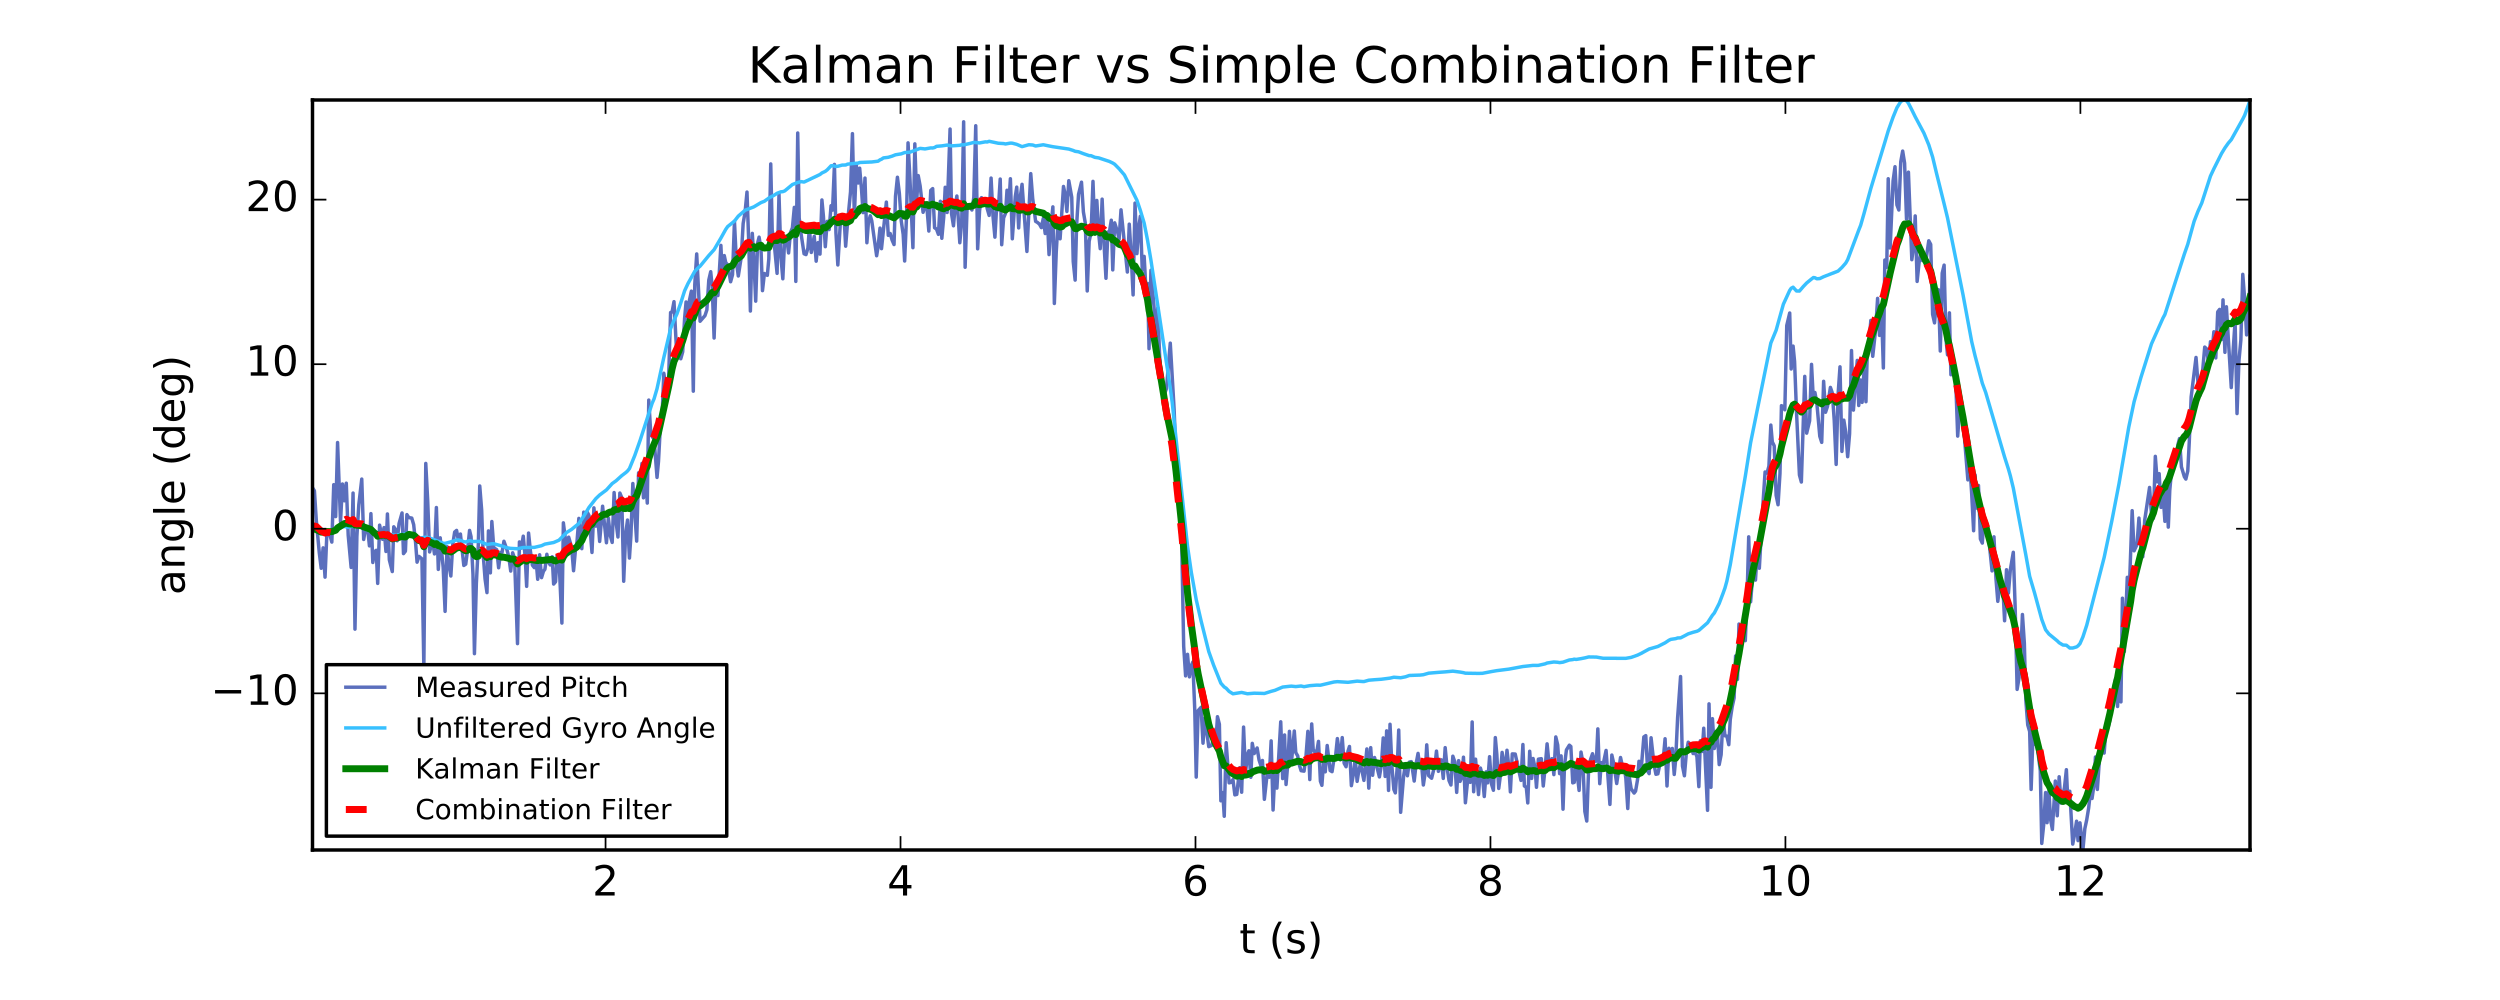 <?xml version="1.0" encoding="utf-8" standalone="no"?>
<!DOCTYPE svg PUBLIC "-//W3C//DTD SVG 1.1//EN"
  "http://www.w3.org/Graphics/SVG/1.1/DTD/svg11.dtd">
<!-- Created with matplotlib (http://matplotlib.org/) -->
<svg height="288pt" version="1.1" viewBox="0 0 720 288" width="720pt" xmlns="http://www.w3.org/2000/svg" xmlns:xlink="http://www.w3.org/1999/xlink">
 <defs>
  <style type="text/css">
*{stroke-linecap:butt;stroke-linejoin:round;stroke-miterlimit:100000;}
  </style>
 </defs>
 <g id="figure_1">
  <g id="patch_1">
   <path d="M 0 288 
L 720 288 
L 720 0 
L 0 0 
z
" style="fill:#ffffff;"/>
  </g>
  <g id="axes_1">
   <g id="patch_2">
    <path d="M 90 244.8 
L 648 244.8 
L 648 28.8 
L 90 28.8 
z
" style="fill:#ffffff;"/>
   </g>
   <g id="line2d_1">
    <path clip-path="url(#pb339e18662)" d="M 90 140.483 
L 90.552 141.336 
L 91.104 150.009 
L 91.954 159.204 
L 92.506 163.659 
L 93.058 157.782 
L 93.61 166.219 
L 94.163 153.138 
L 95.012 154.038 
L 95.564 156.123 
L 96.116 139.582 
L 96.669 148.777 
L 97.221 127.449 
L 98.07 150.294 
L 98.623 139.393 
L 99.175 144.227 
L 99.727 139.156 
L 100.279 154.133 
L 101.129 163.422 
L 101.681 142 
L 102.233 181.196 
L 102.785 154.465 
L 103.337 145.365 
L 104.187 137.971 
L 104.739 155.365 
L 105.291 151.953 
L 105.843 151.81 
L 106.396 157.214 
L 106.82 147.924 
L 107.372 162 
L 107.797 158.967 
L 108.349 158.493 
L 108.774 168.02 
L 109.326 151.242 
L 110.176 155.318 
L 110.601 151.953 
L 111.153 158.825 
L 111.578 148.019 
L 112.13 161.242 
L 112.979 164.607 
L 113.404 151.716 
L 113.956 152.569 
L 114.381 155.744 
L 114.933 150.768 
L 115.783 147.734 
L 116.207 159.441 
L 116.76 158.73 
L 117.184 148.208 
L 117.736 149.062 
L 118.586 149.204 
L 119.138 151.1 
L 119.69 156.313 
L 120.115 161.906 
L 120.667 160.247 
L 121.517 160.958 
L 122.069 192.144 
L 122.621 133.468 
L 123.173 144.132 
L 123.726 158.967 
L 124.575 155.602 
L 125.127 159.536 
L 125.679 146.17 
L 126.232 163.991 
L 126.784 154.891 
L 127.633 163.422 
L 128.185 176.077 
L 128.738 157.451 
L 129.29 162.711 
L 129.842 165.887 
L 130.394 156.787 
L 130.946 153.232 
L 131.499 152.758 
L 132.051 155.839 
L 132.603 153.801 
L 133.58 162.854 
L 134.132 162.474 
L 134.684 158.161 
L 135.236 152.758 
L 135.661 154.559 
L 136.213 165.366 
L 136.638 188.257 
L 137.19 168.02 
L 137.742 157.166 
L 138.167 139.962 
L 138.719 146.929 
L 139.144 159.536 
L 139.696 166.74 
L 140.248 170.674 
L 140.673 152.901 
L 141.225 164.986 
L 141.65 150.199 
L 142.202 157.735 
L 143.052 158.304 
L 143.604 163.517 
L 144.156 159.109 
L 144.581 159.157 
L 145.133 155.886 
L 145.983 158.256 
L 146.535 160.389 
L 147.087 164.465 
L 147.639 159.204 
L 148.191 160.768 
L 149.041 185.366 
L 149.593 156.076 
L 150.145 157.83 
L 150.697 154.417 
L 151.25 160.436 
L 151.674 168.873 
L 152.227 153.517 
L 152.779 158.872 
L 153.331 162.759 
L 153.883 163.47 
L 154.308 160.389 
L 154.86 166.835 
L 155.412 159.773 
L 155.964 166.361 
L 156.517 164.512 
L 156.941 163.944 
L 157.493 159.631 
L 157.918 161.811 
L 158.47 162.711 
L 159.023 160.342 
L 159.447 168.209 
L 160 167.546 
L 160.424 160.057 
L 160.976 160.816 
L 161.826 179.442 
L 162.251 150.578 
L 163.228 158.493 
L 163.78 154.702 
L 164.629 157.64 
L 165.182 164.37 
L 165.734 158.351 
L 166.158 156.171 
L 166.711 149.299 
L 167.56 158.019 
L 168.112 147.497 
L 168.665 153.611 
L 169.089 147.403 
L 169.641 148.493 
L 170.491 159.109 
L 171.043 146.265 
L 171.595 151.526 
L 172.148 148.919 
L 172.7 155.934 
L 173.549 145.791 
L 174.654 156.313 
L 175.206 149.251 
L 175.758 154.228 
L 176.31 156.218 
L 176.862 141.857 
L 177.414 150.246 
L 177.967 154.654 
L 178.519 142 
L 179.071 143.327 
L 179.623 167.404 
L 180.175 153.896 
L 180.728 149.772 
L 181.28 160.721 
L 181.704 154.18 
L 182.257 139.251 
L 183.361 155.839 
L 183.913 136.17 
L 184.338 139.346 
L 184.89 133.468 
L 185.315 143.374 
L 185.867 136.739 
L 186.419 144.891 
L 186.844 115.221 
L 187.396 124.416 
L 187.821 125.743 
L 188.373 126.454 
L 189.223 137.497 
L 189.647 132.852 
L 190.2 122.425 
L 190.624 121.241 
L 191.177 107.496 
L 192.026 112.899 
L 192.578 108.539 
L 193.13 90.007 
L 193.555 89.865 
L 194.107 86.879 
L 194.957 103.136 
L 195.509 102.804 
L 196.061 103.325 
L 196.613 101.334 
L 197.166 91.713 
L 197.59 86.974 
L 198.142 91.903 
L 198.567 86.452 
L 199.119 83.846 
L 199.672 112.662 
L 200.096 81.95 
L 200.649 73.134 
L 201.625 92.519 
L 203.027 90.908 
L 203.579 89.249 
L 204.132 80.67 
L 204.684 78.253 
L 205.108 82.519 
L 205.661 97.353 
L 206.213 81.239 
L 206.765 85.125 
L 207.615 70.67 
L 208.039 80.007 
L 208.591 73.608 
L 209.016 75.646 
L 209.568 76.262 
L 210.418 81.144 
L 210.97 79.106 
L 211.522 63.75 
L 212.074 75.314 
L 212.627 79.485 
L 213.476 74.082 
L 214.028 64.366 
L 214.58 61.049 
L 215.133 55.314 
L 215.685 71.144 
L 216.11 89.58 
L 216.662 67.21 
L 217.087 74.272 
L 217.639 86.737 
L 218.191 70.006 
L 218.616 68.3 
L 219.168 71.618 
L 219.593 83.703 
L 220.145 78.774 
L 220.994 79.296 
L 221.419 74.556 
L 221.971 47.209 
L 222.396 66.357 
L 222.948 69.864 
L 223.798 78.727 
L 224.35 55.93 
L 224.902 73.987 
L 225.454 80.291 
L 226.006 68.205 
L 226.559 68.49 
L 227.111 72.85 
L 227.663 66.973 
L 228.215 65.598 
L 228.767 59.721 
L 229.192 81.049 
L 229.744 38.299 
L 230.169 62.755 
L 230.721 67.399 
L 231.571 73.087 
L 232.123 73.324 
L 232.675 71.475 
L 233.1 65.693 
L 233.652 72.708 
L 234.501 68.063 
L 235.054 75.22 
L 235.606 69.864 
L 236.158 73.182 
L 236.71 57.589 
L 237.135 62.186 
L 237.687 71.049 
L 238.239 63.75 
L 238.792 66.12 
L 239.344 59.247 
L 239.768 60.527 
L 240.321 47.351 
L 240.745 67.068 
L 241.298 76.31 
L 242.147 61.949 
L 242.572 61.996 
L 243.124 63.229 
L 243.549 70.907 
L 244.101 64.034 
L 244.95 55.266 
L 245.503 38.488 
L 246.055 62.423 
L 246.607 47.493 
L 247.159 52.707 
L 247.584 48.441 
L 248.136 54.84 
L 248.561 61.238 
L 249.113 51.285 
L 249.665 69.911 
L 250.09 64.129 
L 250.642 62.139 
L 251.067 63.608 
L 252.469 73.656 
L 252.893 71.002 
L 253.446 65.693 
L 253.87 71.618 
L 255.272 58.205 
L 255.824 67.779 
L 256.376 67.257 
L 256.929 69.153 
L 257.481 70.433 
L 257.905 56.499 
L 258.458 51.048 
L 259.01 55.645 
L 259.562 63.655 
L 260.114 67.494 
L 260.539 75.172 
L 261.091 62.091 
L 261.516 41.142 
L 262.068 51.569 
L 262.918 71.333 
L 263.47 41.427 
L 264.022 57.683 
L 264.447 50.574 
L 264.999 53.56 
L 265.848 61.143 
L 266.401 59.342 
L 266.953 59.721 
L 267.505 66.546 
L 268.057 54.84 
L 268.609 54.318 
L 269.161 65.598 
L 269.714 65.978 
L 270.266 67.494 
L 270.818 57.968 
L 271.243 68.632 
L 271.795 62.47 
L 272.22 53.939 
L 272.772 61.191 
L 273.621 37.161 
L 274.046 61.57 
L 274.598 65.03 
L 275.023 60.101 
L 275.575 56.451 
L 276.425 69.911 
L 276.977 63.797 
L 277.529 35.076 
L 277.954 76.973 
L 278.506 60.148 
L 279.356 58.963 
L 279.908 60.48 
L 280.46 56.83 
L 281.012 36.213 
L 281.564 71.665 
L 282.116 60.622 
L 282.669 56.925 
L 283.221 58.963 
L 283.773 57.304 
L 284.325 60.101 
L 284.877 62.044 
L 285.43 51.285 
L 285.982 62.233 
L 286.534 68.3 
L 287.086 58.679 
L 287.511 60.432 
L 288.063 51.569 
L 288.488 70.48 
L 289.04 62.755 
L 289.592 61.428 
L 290.017 54.792 
L 290.569 58.442 
L 290.994 51.475 
L 291.546 68.774 
L 292.396 56.641 
L 292.82 53.892 
L 293.372 65.646 
L 293.797 57.02 
L 294.349 53.086 
L 295.751 72.423 
L 296.855 50.005 
L 297.408 57.115 
L 298.257 63.75 
L 298.809 64.082 
L 299.361 64.556 
L 299.914 65.551 
L 300.466 62.897 
L 301.018 67.257 
L 301.57 61.665 
L 302.122 73.324 
L 302.675 65.124 
L 303.227 59.579 
L 303.652 87.4 
L 304.204 72.471 
L 304.756 63.229 
L 305.308 68.774 
L 306.285 53.702 
L 306.837 56.356 
L 307.262 60.906 
L 307.814 52.043 
L 308.664 56.83 
L 309.088 75.314 
L 309.641 80.67 
L 310.065 64.84 
L 310.617 55.977 
L 311.467 52.47 
L 312.019 61.049 
L 312.571 64.271 
L 313.124 83.798 
L 313.676 69.485 
L 314.228 66.973 
L 314.78 52.233 
L 315.332 67.399 
L 315.884 57.731 
L 316.437 67.399 
L 316.861 71.618 
L 317.414 57.352 
L 317.966 70.243 
L 318.518 80.149 
L 319.07 66.831 
L 319.495 66.926 
L 320.047 63.418 
L 320.472 77.732 
L 321.024 64.177 
L 321.873 66.878 
L 322.298 68.916 
L 322.85 60.432 
L 324.677 78.348 
L 325.229 64.556 
L 325.781 73.608 
L 326.333 84.936 
L 326.886 58.489 
L 327.438 73.04 
L 327.99 65.314 
L 328.415 62.281 
L 328.967 77.637 
L 329.519 73.845 
L 329.944 81.76 
L 330.496 81.618 
L 330.921 100.434 
L 331.473 77.826 
L 332.322 87.969 
L 332.875 97.116 
L 333.427 88.68 
L 333.979 102.614 
L 334.531 110.245 
L 335.381 113.42 
L 335.933 111.951 
L 337.037 98.823 
L 338.142 117.828 
L 338.694 131.715 
L 339.246 141.573 
L 339.798 145.602 
L 340.35 157.308 
L 340.902 186.172 
L 341.455 194.656 
L 342.007 188.447 
L 342.559 194.94 
L 343.111 191.67 
L 343.536 190.675 
L 344.088 204.372 
L 344.513 223.804 
L 345.065 204.656 
L 345.915 203.708 
L 346.467 214.04 
L 347.019 206.836 
L 348.123 215.036 
L 348.973 214.657 
L 349.525 212.334 
L 350.077 215.273 
L 350.629 206.41 
L 351.182 208.59 
L 351.606 230.629 
L 352.158 228.259 
L 352.583 235.084 
L 353.135 213.898 
L 353.985 225.463 
L 354.537 225.321 
L 355.089 224.515 
L 355.641 228.923 
L 356.194 228.78 
L 357.043 221.102 
L 357.595 228.164 
L 358.148 209.396 
L 358.7 222.809 
L 359.252 217.358 
L 359.677 216.221 
L 360.229 223.851 
L 360.654 214.088 
L 361.206 217.026 
L 362.055 215.415 
L 362.607 218.875 
L 363.16 220.581 
L 363.584 219.017 
L 364.137 230.202 
L 364.986 222.429 
L 365.538 223.851 
L 366.09 213.377 
L 366.643 233.283 
L 367.195 221.576 
L 367.747 226.979 
L 368.851 207.879 
L 369.404 224.23 
L 369.956 211.671 
L 370.38 225.937 
L 370.933 219.349 
L 371.357 210.628 
L 371.91 219.775 
L 372.759 210.533 
L 373.184 216.742 
L 373.736 217.69 
L 374.161 220.154 
L 374.713 221.955 
L 375.562 222.098 
L 376.115 217.879 
L 376.667 210.628 
L 377.219 224.515 
L 377.771 208.495 
L 378.196 215.841 
L 378.748 216.742 
L 379.173 216.884 
L 379.725 213.519 
L 380.277 224.989 
L 380.702 226.174 
L 381.254 218.638 
L 381.679 222.287 
L 382.231 214.704 
L 383.081 221.908 
L 383.633 222.24 
L 384.185 218.543 
L 384.61 218.069 
L 385.162 212.713 
L 386.011 218.827 
L 386.564 212.429 
L 387.116 219.823 
L 387.668 220.818 
L 388.22 216.363 
L 388.645 214.988 
L 389.197 226.268 
L 389.749 223.093 
L 390.301 218.543 
L 390.854 225.036 
L 391.278 222.287 
L 391.831 219.965 
L 392.807 224.752 
L 393.657 215.699 
L 394.209 226.979 
L 394.761 215.32 
L 395.314 223.283 
L 395.866 218.164 
L 397.267 223.756 
L 397.82 220.439 
L 398.372 212.524 
L 398.924 223.614 
L 399.349 210.486 
L 399.901 227.643 
L 400.326 208.59 
L 400.878 220.865 
L 401.43 227.359 
L 401.855 228.354 
L 402.407 220.771 
L 402.832 210.249 
L 403.384 233.946 
L 404.233 223.567 
L 404.786 219.917 
L 405.338 223.425 
L 405.89 219.491 
L 406.442 219.349 
L 407.292 224.941 
L 407.844 219.917 
L 408.396 216.979 
L 408.948 221.15 
L 409.5 221.15 
L 409.925 226.079 
L 410.477 222.429 
L 410.902 214.514 
L 411.454 223.377 
L 412.304 224.136 
L 413.281 220.154 
L 413.705 216.315 
L 414.258 222.145 
L 415.107 218.827 
L 415.659 224.183 
L 416.211 215.32 
L 416.764 221.15 
L 417.316 224.799 
L 417.868 226.079 
L 418.42 217.785 
L 418.972 219.396 
L 419.525 228.212 
L 420.077 219.064 
L 420.501 225.036 
L 421.054 223.662 
L 421.478 218.069 
L 422.031 231.198 
L 422.88 222.761 
L 423.432 225.321 
L 423.984 207.926 
L 424.409 228.022 
L 424.961 218.638 
L 425.811 228.828 
L 426.363 221.197 
L 426.915 223.235 
L 427.467 229.397 
L 428.02 222.287 
L 428.444 225.463 
L 428.997 217.927 
L 429.549 225.794 
L 430.101 227.596 
L 430.653 212.429 
L 431.078 217.216 
L 431.63 227.074 
L 432.055 223.804 
L 432.607 216.695 
L 433.456 222.335 
L 434.009 216.078 
L 434.561 220.913 
L 434.986 228.069 
L 435.538 217.121 
L 436.387 217.169 
L 438.044 224.752 
L 438.596 214.42 
L 439.021 226.363 
L 439.573 226.742 
L 439.998 231.245 
L 440.55 216.363 
L 441.102 224.183 
L 441.527 218.448 
L 442.079 221.102 
L 442.504 226.742 
L 443.056 218.638 
L 443.905 218.496 
L 444.458 226.363 
L 445.01 220.96 
L 445.562 214.23 
L 446.114 219.823 
L 446.964 218.496 
L 447.516 223.093 
L 448.068 212.239 
L 448.62 214.562 
L 449.172 222.809 
L 449.597 217.69 
L 450.149 233.046 
L 450.574 220.534 
L 451.126 215.984 
L 451.976 214.609 
L 452.401 214.988 
L 452.953 225.463 
L 453.377 225.321 
L 453.93 220.154 
L 454.779 227.643 
L 455.331 216.6 
L 455.884 219.728 
L 456.436 233.71 
L 456.988 236.458 
L 457.54 220.96 
L 458.092 218.685 
L 458.644 217.074 
L 459.197 219.254 
L 459.749 219.207 
L 460.174 209.917 
L 460.726 225.7 
L 461.15 219.633 
L 461.703 220.154 
L 462.552 216.126 
L 463.657 231.672 
L 464.209 217.453 
L 464.761 219.917 
L 465.61 225.652 
L 466.715 218.164 
L 467.267 220.723 
L 467.819 221.292 
L 468.244 224.183 
L 468.796 232.856 
L 469.221 223.709 
L 469.773 227.169 
L 470.623 228.401 
L 471.047 227.832 
L 471.599 224.61 
L 472.024 219.254 
L 472.576 222.572 
L 473.426 212.239 
L 473.978 211.86 
L 474.53 222.098 
L 474.955 222.809 
L 475.507 212.476 
L 476.357 220.202 
L 476.909 222.998 
L 477.461 222.856 
L 478.565 217.737 
L 478.99 218.97 
L 479.542 212.761 
L 480.095 226.363 
L 480.647 215.51 
L 481.199 218.496 
L 481.624 215.557 
L 482.176 223.046 
L 482.601 218.685 
L 483.153 206.694 
L 484.002 194.845 
L 484.554 220.628 
L 485.107 223.425 
L 485.659 216.979 
L 486.211 213.756 
L 487.061 214.514 
L 487.613 217.026 
L 488.165 216.552 
L 488.717 217.927 
L 489.269 226.553 
L 489.694 213.33 
L 490.246 216.41 
L 490.671 209.727 
L 491.775 233.378 
L 492.2 202.713 
L 492.752 226.742 
L 493.177 206.979 
L 493.729 215.557 
L 494.579 210.818 
L 495.131 220.202 
L 495.683 217.358 
L 496.235 206.552 
L 496.787 211.908 
L 497.34 212.002 
L 497.892 214.467 
L 498.317 207.216 
L 498.869 203.566 
L 499.421 201.007 
L 499.846 188.921 
L 500.398 195.651 
L 500.823 179.726 
L 501.375 184.466 
L 502.224 183.755 
L 502.649 184.513 
L 503.201 170.342 
L 503.626 154.607 
L 504.178 173.328 
L 505.028 162.569 
L 505.58 167.072 
L 506.132 157.877 
L 506.684 163.659 
L 507.789 144.227 
L 508.341 135.933 
L 508.893 136.265 
L 509.445 134.274 
L 509.997 122.425 
L 510.422 127.26 
L 510.974 128.397 
L 511.526 142.663 
L 512.079 145.365 
L 512.631 136.36 
L 513.055 116.833 
L 513.608 117.117 
L 514.032 118.018 
L 514.585 93.751 
L 515.434 90.149 
L 515.859 106.264 
L 516.411 99.676 
L 516.836 104.083 
L 517.388 118.492 
L 518.237 136.786 
L 518.79 138.824 
L 519.767 108.396 
L 520.319 124.748 
L 521.168 121.193 
L 521.72 104.937 
L 522.273 115.648 
L 522.697 113.041 
L 523.25 116.074 
L 524.099 125.648 
L 524.651 127.402 
L 525.203 109.818 
L 525.756 118.729 
L 526.308 117.07 
L 527.157 111.572 
L 527.71 113.183 
L 528.262 121.146 
L 528.814 133.753 
L 529.366 113.562 
L 529.918 105.647 
L 530.47 130.009 
L 531.023 121.004 
L 531.575 124.463 
L 532.127 131.525 
L 532.679 124.937 
L 533.231 100.955 
L 533.784 118.112 
L 534.888 103.799 
L 535.313 116.785 
L 535.865 109.439 
L 536.29 115.885 
L 536.842 106.785 
L 537.394 115.695 
L 537.819 99.818 
L 538.371 97.638 
L 538.796 92.282 
L 539.348 102.614 
L 540.197 94.794 
L 540.749 85.931 
L 541.302 96.595 
L 541.854 88.822 
L 542.406 105.979 
L 542.831 74.888 
L 543.383 76.973 
L 543.808 51.475 
L 544.36 71.428 
L 545.209 52.091 
L 545.762 48.015 
L 546.314 59.011 
L 546.866 60.48 
L 547.418 46.593 
L 547.97 43.512 
L 548.522 46.972 
L 549.075 63.134 
L 549.627 49.579 
L 550.604 74.793 
L 551.156 70.575 
L 551.581 62.186 
L 552.133 81.049 
L 552.685 75.694 
L 553.11 73.182 
L 553.662 75.03 
L 554.087 73.703 
L 554.639 75.22 
L 555.488 69.343 
L 556.041 70.385 
L 556.593 90.528 
L 557.145 92.993 
L 557.697 86.832 
L 558.249 83.419 
L 558.802 101.098 
L 559.354 78.68 
L 559.906 76.357 
L 560.458 97.827 
L 560.883 102.188 
L 561.435 90.102 
L 561.86 107.922 
L 562.412 104.889 
L 563.261 110.15 
L 563.814 125.601 
L 564.366 117.923 
L 564.791 117.638 
L 565.343 120.861 
L 566.744 138.208 
L 567.297 133.848 
L 567.849 142.284 
L 568.401 152.853 
L 568.826 136.739 
L 569.378 146.36 
L 569.803 139.819 
L 570.355 155.223 
L 570.907 156.408 
L 571.332 149.63 
L 571.884 153.232 
L 572.309 153.517 
L 572.861 156.123 
L 573.71 164.418 
L 574.263 154.607 
L 574.815 166.361 
L 575.367 173.186 
L 575.919 168.588 
L 576.769 168.257 
L 577.321 178.778 
L 577.873 164.086 
L 578.425 170.816 
L 578.977 164.086 
L 579.827 159.062 
L 580.379 175.271 
L 580.931 198.542 
L 581.483 195.225 
L 582.036 187.262 
L 582.46 176.977 
L 583.013 185.224 
L 583.437 201.623 
L 583.989 208.78 
L 584.542 210.675 
L 584.966 227.359 
L 585.519 211.197 
L 585.943 214.372 
L 586.496 213.235 
L 587.6 221.908 
L 588.025 242.904 
L 588.577 237.596 
L 589.129 228.259 
L 589.554 236.932 
L 590.106 227.738 
L 590.531 235.842 
L 591.083 238.876 
L 591.932 224.941 
L 592.485 234.942 
L 593.037 223.709 
L 593.589 231.292 
L 594.566 226.837 
L 595.118 221.671 
L 595.543 230.866 
L 596.095 227.88 
L 596.945 243.094 
L 597.497 240.203 
L 598.049 236.506 
L 598.474 242.098 
L 599.026 236.98 
L 599.875 244.8 
L 600.427 238.686 
L 600.98 236.079 
L 601.532 232.714 
L 602.084 227.643 
L 602.509 229.965 
L 603.061 226.126 
L 603.486 218.022 
L 604.038 227.359 
L 604.887 215.131 
L 605.44 213.946 
L 605.992 216.884 
L 606.544 209.87 
L 607.096 209.633 
L 607.648 207.453 
L 608.201 200.912 
L 608.753 198.827 
L 609.305 195.509 
L 609.857 203.471 
L 610.282 193.044 
L 610.834 202.144 
L 611.259 172.285 
L 611.811 187.641 
L 612.66 166.266 
L 613.085 174.276 
L 614.062 147.071 
L 614.614 158.635 
L 615.464 156.787 
L 616.016 149.204 
L 616.568 157.545 
L 617.12 160.342 
L 617.673 149.82 
L 619.074 140.388 
L 619.626 148.208 
L 620.179 149.251 
L 620.731 131.43 
L 621.283 138.777 
L 621.835 136.407 
L 622.387 146.123 
L 622.939 141.952 
L 623.492 150.152 
L 623.916 139.677 
L 624.469 151.81 
L 624.893 141.241 
L 625.446 135.127 
L 626.72 132.047 
L 627.272 127.923 
L 627.697 126.312 
L 628.249 134.464 
L 629.098 137.308 
L 629.523 137.971 
L 630.075 135.649 
L 630.5 127.497 
L 631.052 114.321 
L 632.454 102.946 
L 633.006 110.15 
L 633.558 113.942 
L 634.111 109.629 
L 634.96 99.96 
L 635.512 100.481 
L 636.064 104.747 
L 636.617 98.396 
L 637.169 100.197 
L 637.594 95.552 
L 638.146 103.088 
L 638.698 89.817 
L 639.25 89.107 
L 639.802 97.78 
L 640.227 86.358 
L 640.779 101.477 
L 641.204 88.348 
L 642.606 111.619 
L 643.158 100.718 
L 643.71 92.424 
L 644.262 119.108 
L 644.814 103.941 
L 645.367 97.922 
L 645.919 79.011 
L 646.471 86.215 
L 647.023 96.453 
L 647.575 94.036 
L 648 79.533 
L 648 79.533 
" style="fill:none;stroke:#5b6fbd;stroke-linecap:square;"/>
   </g>
   <g id="line2d_2">
    <path clip-path="url(#pb339e18662)" d="M 90 152.268 
L 91.104 152.583 
L 91.954 153.04 
L 92.506 153.195 
L 93.058 153.208 
L 94.163 152.858 
L 96.669 152.7 
L 97.221 152.449 
L 98.623 151.728 
L 99.175 151.629 
L 100.279 151.859 
L 102.785 151.267 
L 103.337 151.427 
L 104.187 152.025 
L 105.843 152.641 
L 106.82 152.986 
L 108.349 153.692 
L 108.774 153.79 
L 110.601 153.567 
L 111.578 153.692 
L 112.979 154.058 
L 113.956 154.162 
L 114.933 153.978 
L 116.207 153.896 
L 117.736 153.462 
L 119.138 154.057 
L 120.667 154.984 
L 122.621 154.707 
L 123.726 154.94 
L 127.633 156.451 
L 128.185 156.496 
L 130.394 155.891 
L 131.499 155.516 
L 132.051 155.506 
L 133.028 155.78 
L 133.58 156.013 
L 134.132 156.082 
L 135.236 155.703 
L 136.213 155.949 
L 138.167 155.907 
L 140.248 156.81 
L 141.65 156.609 
L 142.202 156.599 
L 144.581 157.261 
L 145.983 157.756 
L 147.087 157.933 
L 149.041 158.036 
L 150.697 157.684 
L 153.883 157.649 
L 155.964 157.156 
L 156.941 156.702 
L 159.447 156.242 
L 160.976 155.584 
L 163.228 153.327 
L 164.629 152.458 
L 165.734 151.55 
L 166.711 150.797 
L 168.112 148.677 
L 169.641 146.116 
L 171.595 143.616 
L 172.7 142.558 
L 174.654 141.099 
L 176.31 139.263 
L 177.414 138.476 
L 179.071 136.98 
L 180.175 136.144 
L 180.728 135.652 
L 181.28 134.953 
L 182.809 131.201 
L 184.338 126.856 
L 187.821 116.122 
L 188.373 114.852 
L 189.223 111.945 
L 191.177 102.968 
L 193.13 94.655 
L 194.107 92.24 
L 194.957 90.413 
L 196.061 87.248 
L 197.166 83.748 
L 198.142 81.659 
L 200.096 78.148 
L 201.073 77.118 
L 201.625 76.654 
L 203.027 74.949 
L 204.132 73.596 
L 205.661 71.906 
L 207.615 68.571 
L 209.016 66.054 
L 209.568 65.256 
L 211.522 63.677 
L 212.627 62.246 
L 214.58 60.551 
L 217.087 59.585 
L 219.168 58.339 
L 220.145 57.964 
L 221.419 57.04 
L 222.948 56.227 
L 223.798 55.667 
L 224.902 55.241 
L 225.454 55.19 
L 226.006 54.978 
L 228.215 53.144 
L 229.744 52.56 
L 230.721 52.307 
L 231.571 52.434 
L 236.158 50.25 
L 236.71 49.812 
L 237.687 49.347 
L 238.239 48.916 
L 239.344 47.747 
L 239.768 47.704 
L 240.745 47.93 
L 241.298 47.883 
L 242.572 47.538 
L 243.549 47.524 
L 244.101 47.272 
L 246.055 47.067 
L 247.159 46.981 
L 247.584 46.798 
L 251.067 46.648 
L 252.893 46.423 
L 253.446 46.026 
L 253.87 45.86 
L 254.422 45.476 
L 255.824 45.305 
L 256.929 44.97 
L 257.905 44.578 
L 259.562 44.306 
L 260.539 43.937 
L 261.516 43.872 
L 262.068 43.825 
L 264.999 42.734 
L 266.401 42.892 
L 268.057 42.597 
L 268.609 42.621 
L 269.161 42.483 
L 269.714 42.147 
L 271.243 42.013 
L 272.22 41.868 
L 272.772 41.775 
L 274.046 42.018 
L 276.425 41.848 
L 276.977 41.699 
L 277.529 41.728 
L 279.356 41.306 
L 280.46 41.011 
L 282.116 41.165 
L 283.773 40.857 
L 284.325 40.89 
L 284.877 40.693 
L 287.511 41.254 
L 289.04 41.351 
L 289.592 41.462 
L 290.994 41.212 
L 291.546 41.239 
L 292.82 41.574 
L 294.349 42.231 
L 296.303 41.686 
L 297.408 41.759 
L 298.257 42.045 
L 300.466 41.694 
L 302.122 42.036 
L 303.227 42.249 
L 307.814 42.927 
L 309.088 43.338 
L 309.641 43.577 
L 310.617 43.713 
L 312.019 44.255 
L 313.676 44.82 
L 314.228 44.846 
L 315.332 45.317 
L 316.437 45.477 
L 319.495 46.489 
L 320.472 46.958 
L 321.024 47.3 
L 322.298 48.597 
L 323.827 50.381 
L 327.438 57.682 
L 328.415 60.584 
L 329.519 64.262 
L 330.496 69.189 
L 331.473 74.96 
L 337.037 111.716 
L 337.589 115.844 
L 339.798 136.737 
L 342.007 157.302 
L 343.111 164.915 
L 344.513 172.705 
L 345.915 178.815 
L 348.123 187.643 
L 349.525 191.581 
L 351.606 196.761 
L 352.583 197.858 
L 353.135 198.21 
L 353.985 199.126 
L 355.089 199.811 
L 357.595 199.423 
L 359.252 199.801 
L 361.206 199.641 
L 363.584 199.698 
L 364.137 199.728 
L 366.09 199.106 
L 367.195 198.809 
L 369.404 197.874 
L 371.357 197.657 
L 371.91 197.609 
L 373.184 197.737 
L 374.713 197.569 
L 375.562 197.766 
L 377.219 197.47 
L 379.173 197.317 
L 380.277 197.337 
L 384.185 196.415 
L 385.162 196.315 
L 388.22 196.504 
L 390.854 196.169 
L 392.255 196.27 
L 392.807 196.293 
L 394.209 195.897 
L 395.866 195.759 
L 397.82 195.623 
L 400.326 195.3 
L 401.43 195.042 
L 403.384 195.191 
L 404.786 194.919 
L 405.89 194.535 
L 407.844 194.462 
L 408.948 194.427 
L 409.925 194.317 
L 411.454 193.876 
L 414.258 193.639 
L 416.211 193.5 
L 418.42 193.293 
L 420.501 193.556 
L 421.478 193.727 
L 422.031 193.879 
L 424.409 193.92 
L 425.811 193.94 
L 426.915 193.916 
L 429.549 193.409 
L 431.078 193.147 
L 434.561 192.707 
L 438.596 191.956 
L 439.998 191.806 
L 441.527 191.628 
L 442.504 191.646 
L 443.056 191.625 
L 445.01 191.187 
L 445.562 190.95 
L 447.516 190.652 
L 448.62 190.735 
L 449.172 190.831 
L 450.149 190.701 
L 451.976 190.073 
L 452.953 189.964 
L 453.377 189.838 
L 453.93 189.916 
L 455.331 189.689 
L 456.436 189.469 
L 457.54 189.201 
L 459.749 189.236 
L 461.703 189.581 
L 468.244 189.597 
L 469.773 189.328 
L 471.599 188.68 
L 472.576 188.215 
L 474.955 186.915 
L 477.461 186.189 
L 479.542 185.136 
L 480.647 184.395 
L 481.199 184.135 
L 482.601 183.929 
L 483.153 183.735 
L 484.002 183.705 
L 485.107 183.141 
L 486.211 182.547 
L 487.613 182.097 
L 488.717 181.806 
L 489.269 181.551 
L 491.775 179.361 
L 493.177 177.197 
L 493.729 176.536 
L 495.131 173.793 
L 496.235 170.89 
L 496.787 169.35 
L 497.34 167.346 
L 498.317 162.646 
L 502.649 137.169 
L 504.178 127.487 
L 509.997 98.802 
L 511.526 95.098 
L 513.608 87.618 
L 515.434 83.64 
L 515.859 83.022 
L 516.411 82.718 
L 517.388 83.796 
L 518.237 83.823 
L 519.342 82.53 
L 520.319 81.499 
L 521.72 80.349 
L 522.273 79.93 
L 522.697 79.994 
L 523.25 80.287 
L 524.099 80.226 
L 525.203 79.693 
L 529.366 78.074 
L 530.47 77.029 
L 531.575 75.762 
L 532.127 74.793 
L 534.336 68.897 
L 535.313 66.279 
L 535.865 64.899 
L 536.842 61.475 
L 538.796 54.281 
L 542.831 40.975 
L 543.808 37.697 
L 545.209 33.737 
L 546.314 31.022 
L 547.418 29.252 
L 547.97 28.923 
L 548.522 28.845 
L 549.075 29.019 
L 549.627 29.728 
L 550.604 31.637 
L 551.581 33.624 
L 554.087 38.33 
L 555.488 41.716 
L 556.593 45.212 
L 557.697 49.827 
L 559.906 58.703 
L 560.883 62.732 
L 565.343 84.854 
L 567.849 98.395 
L 568.826 102.508 
L 569.803 106.19 
L 570.907 110.378 
L 571.884 113.036 
L 577.321 131.628 
L 578.425 135.084 
L 578.977 137.029 
L 579.827 140.55 
L 583.437 159.818 
L 584.542 165.97 
L 585.943 170.732 
L 588.025 178.395 
L 589.129 181.36 
L 590.106 182.613 
L 591.083 183.411 
L 592.485 184.563 
L 593.037 185.109 
L 594.141 185.774 
L 595.118 185.822 
L 596.095 186.635 
L 596.945 186.626 
L 598.049 186.309 
L 598.474 186 
L 599.026 185.372 
L 599.875 183.443 
L 600.98 180.055 
L 605.992 160.564 
L 608.201 150.047 
L 610.282 139.267 
L 613.085 123.01 
L 614.614 115.738 
L 616.568 108.769 
L 619.626 99.029 
L 622.939 91.593 
L 623.492 90.565 
L 629.098 73.148 
L 630.075 70.357 
L 631.902 63.749 
L 633.006 60.892 
L 634.111 58.45 
L 636.617 50.692 
L 637.594 48.611 
L 639.802 44.205 
L 640.779 42.592 
L 641.756 41.212 
L 642.606 40.226 
L 645.919 34.285 
L 646.471 33.191 
L 647.575 30.137 
L 648 28.8 
L 648 28.8 
" style="fill:none;stroke:#38c0ff;stroke-linecap:square;"/>
   </g>
   <g id="line2d_3">
    <path clip-path="url(#pb339e18662)" d="M 90 152.252 
L 91.104 152.53 
L 92.506 153.253 
L 93.61 153.248 
L 94.163 153.08 
L 95.564 153.123 
L 96.669 152.71 
L 97.221 152.027 
L 99.175 150.796 
L 99.727 150.666 
L 100.279 150.836 
L 101.129 150.935 
L 101.681 150.503 
L 102.233 151.193 
L 104.187 151.412 
L 104.739 151.749 
L 106.82 152.476 
L 107.797 153.461 
L 108.349 153.85 
L 108.774 154.436 
L 109.326 154.24 
L 110.601 154.09 
L 111.153 154.299 
L 111.578 154.164 
L 112.979 155.194 
L 114.933 154.77 
L 115.783 154.455 
L 116.207 154.621 
L 116.76 154.654 
L 117.184 154.24 
L 117.736 153.908 
L 119.138 154.152 
L 119.69 154.591 
L 120.115 155.166 
L 120.667 155.685 
L 121.517 155.832 
L 122.069 157.464 
L 122.621 156.27 
L 123.173 155.805 
L 123.726 156.102 
L 124.575 156.421 
L 125.127 156.816 
L 125.679 156.569 
L 126.232 157.14 
L 126.784 157.278 
L 127.633 157.774 
L 128.185 158.74 
L 128.738 158.579 
L 129.842 158.971 
L 130.394 158.655 
L 131.499 157.81 
L 132.603 157.648 
L 133.028 157.844 
L 133.58 158.332 
L 134.132 158.625 
L 134.684 158.48 
L 135.236 158.003 
L 135.661 157.959 
L 136.213 158.467 
L 136.638 159.919 
L 137.19 160.318 
L 137.742 160.18 
L 138.167 159.286 
L 138.719 158.912 
L 139.144 159.178 
L 140.248 160.574 
L 140.673 160.148 
L 141.225 160.336 
L 141.65 159.835 
L 142.202 159.75 
L 143.052 159.903 
L 143.604 160.22 
L 144.581 160.48 
L 145.133 160.475 
L 146.535 160.795 
L 147.087 161.044 
L 147.639 160.993 
L 148.191 161.067 
L 149.041 162.409 
L 150.145 161.606 
L 150.697 161.236 
L 151.25 161.219 
L 151.674 161.622 
L 152.227 161.217 
L 152.779 161.132 
L 154.86 161.468 
L 155.412 161.291 
L 155.964 161.414 
L 158.47 161.142 
L 159.023 161.134 
L 159.447 161.408 
L 160 161.562 
L 160.976 161.118 
L 161.826 161.31 
L 162.251 160.384 
L 162.803 159.58 
L 164.629 158.277 
L 165.182 158.169 
L 166.158 157.534 
L 166.711 156.699 
L 167.56 155.717 
L 168.112 154.433 
L 168.665 153.498 
L 169.641 151.528 
L 170.491 150.934 
L 171.043 150.038 
L 172.148 148.995 
L 172.7 148.946 
L 173.549 148.29 
L 174.101 148.104 
L 174.654 148.136 
L 175.206 147.683 
L 175.758 147.448 
L 176.31 147.46 
L 176.862 146.859 
L 177.414 146.721 
L 177.967 146.705 
L 178.519 146.004 
L 179.071 145.538 
L 179.623 146.44 
L 180.175 146.479 
L 180.728 146.281 
L 181.28 146.487 
L 181.704 146.054 
L 182.257 144.491 
L 182.809 143.417 
L 183.361 142.77 
L 185.867 135.417 
L 186.419 134.31 
L 186.844 132.116 
L 187.821 129.204 
L 189.223 125.876 
L 189.647 124.573 
L 192.578 111.308 
L 193.555 106.283 
L 194.107 104.1 
L 195.509 101.142 
L 196.613 98.151 
L 197.59 94.938 
L 198.567 92.705 
L 199.119 91.369 
L 199.672 91.577 
L 200.649 88.985 
L 201.073 88.268 
L 201.625 88.092 
L 203.579 86.465 
L 205.108 84.223 
L 205.661 84.337 
L 206.765 82.469 
L 209.016 77.881 
L 209.568 77.083 
L 210.97 76.456 
L 211.522 75.41 
L 212.074 74.747 
L 213.476 73.699 
L 214.58 71.752 
L 215.133 70.693 
L 215.685 70.501 
L 216.11 71.484 
L 216.662 71.102 
L 217.087 71.031 
L 217.639 71.555 
L 218.616 70.745 
L 219.168 70.644 
L 219.593 71.228 
L 220.145 71.44 
L 221.419 71.291 
L 221.971 69.839 
L 222.396 69.456 
L 222.948 69.231 
L 223.798 69.281 
L 224.35 68.405 
L 224.902 68.553 
L 225.454 69.182 
L 226.006 68.985 
L 226.559 68.547 
L 227.111 68.325 
L 228.767 66.892 
L 229.192 67.548 
L 229.744 65.879 
L 230.169 65.633 
L 230.721 65.635 
L 231.571 66.215 
L 232.123 66.398 
L 232.675 66.404 
L 233.1 66.274 
L 233.652 66.394 
L 234.501 66.313 
L 235.054 66.635 
L 236.158 66.686 
L 236.71 65.856 
L 237.135 65.545 
L 237.687 65.632 
L 238.792 64.71 
L 239.344 63.986 
L 239.768 63.814 
L 240.321 63.172 
L 240.745 63.467 
L 241.298 64.146 
L 242.572 63.746 
L 243.124 63.822 
L 243.549 64.184 
L 244.101 64.002 
L 244.95 63.526 
L 245.503 62.153 
L 246.055 62.201 
L 246.607 61.448 
L 247.159 60.927 
L 247.584 60.107 
L 248.136 59.83 
L 248.561 59.952 
L 249.113 59.475 
L 249.665 59.932 
L 250.09 60.132 
L 250.642 60.214 
L 251.619 60.743 
L 252.893 61.826 
L 253.446 61.694 
L 253.87 62.085 
L 255.272 61.801 
L 256.929 62.514 
L 257.481 62.753 
L 259.01 61.443 
L 260.114 61.589 
L 260.539 62.255 
L 261.091 62.237 
L 261.516 61.218 
L 262.068 60.728 
L 262.918 61.047 
L 263.47 59.849 
L 264.022 59.587 
L 264.447 58.997 
L 264.999 58.566 
L 266.401 58.955 
L 266.953 58.901 
L 267.505 59.23 
L 268.609 58.794 
L 269.161 59.058 
L 269.714 59.147 
L 270.266 59.623 
L 270.818 59.468 
L 271.243 59.987 
L 271.795 60.129 
L 272.22 59.753 
L 272.772 59.79 
L 273.621 58.866 
L 275.023 59.373 
L 275.575 59.273 
L 276.425 59.831 
L 276.977 59.951 
L 277.529 58.687 
L 277.954 59.565 
L 279.908 59.353 
L 280.46 59.131 
L 281.012 58.006 
L 281.564 58.861 
L 282.116 58.973 
L 283.221 58.691 
L 283.773 58.615 
L 284.325 58.762 
L 284.877 58.787 
L 285.43 58.549 
L 285.982 58.861 
L 286.534 59.538 
L 287.511 59.793 
L 288.063 59.399 
L 288.488 60.079 
L 289.592 60.495 
L 290.017 60.148 
L 290.569 59.962 
L 290.994 59.55 
L 291.546 60.086 
L 292.396 60.146 
L 292.82 59.988 
L 293.372 60.544 
L 293.797 60.549 
L 294.349 60.436 
L 295.199 60.468 
L 295.751 61.028 
L 296.303 60.99 
L 296.855 60.457 
L 297.408 60.373 
L 298.257 60.879 
L 300.466 61.394 
L 301.018 61.901 
L 301.57 62.068 
L 302.122 62.776 
L 302.675 63.017 
L 303.227 63.039 
L 303.652 64.436 
L 304.204 65.04 
L 304.756 65.124 
L 305.308 65.399 
L 305.86 65.262 
L 306.285 64.752 
L 307.814 63.98 
L 308.664 63.892 
L 309.641 65.832 
L 310.065 65.867 
L 310.617 65.509 
L 311.467 65.145 
L 312.571 65.416 
L 313.124 66.552 
L 313.676 67.007 
L 314.228 67.09 
L 314.78 66.56 
L 315.332 66.892 
L 315.884 66.51 
L 316.437 66.689 
L 316.861 67.105 
L 317.414 66.779 
L 317.966 67.213 
L 318.518 68.134 
L 320.047 68.366 
L 320.472 69.113 
L 321.024 69.231 
L 322.298 70.384 
L 323.275 70.674 
L 323.827 71.286 
L 324.677 73.323 
L 325.229 73.977 
L 325.781 75.19 
L 326.333 76.675 
L 326.886 76.604 
L 327.438 77.605 
L 328.415 78.857 
L 329.519 81.894 
L 330.496 86.399 
L 330.921 89.397 
L 331.473 91.955 
L 334.531 110.053 
L 335.933 118.639 
L 337.589 126.57 
L 338.694 135.686 
L 340.35 151.487 
L 342.007 170.702 
L 343.111 179.957 
L 344.088 187 
L 344.513 190.897 
L 345.065 194.056 
L 348.123 208.568 
L 348.973 211.386 
L 350.077 214.262 
L 351.182 216.318 
L 351.606 218.007 
L 352.583 220.528 
L 353.135 220.581 
L 354.537 222.45 
L 355.641 223.229 
L 356.194 223.537 
L 357.043 223.34 
L 357.595 223.643 
L 358.148 223.056 
L 358.7 223.226 
L 359.252 223.105 
L 359.677 222.735 
L 360.229 222.775 
L 360.654 222.323 
L 362.055 221.805 
L 362.607 221.715 
L 363.16 221.742 
L 363.584 221.627 
L 364.137 222.154 
L 364.986 221.939 
L 365.538 221.92 
L 366.09 221.383 
L 366.643 221.961 
L 367.195 221.822 
L 367.747 221.915 
L 368.299 221.438 
L 368.851 220.546 
L 369.404 220.615 
L 369.956 220.096 
L 370.38 220.395 
L 370.933 220.327 
L 371.357 219.815 
L 371.91 219.8 
L 373.736 219.23 
L 374.713 219.348 
L 375.562 219.721 
L 376.115 219.528 
L 376.667 218.97 
L 377.219 219.229 
L 377.771 218.618 
L 378.748 218.271 
L 379.173 218.247 
L 379.725 218.031 
L 380.702 218.704 
L 381.254 218.582 
L 381.679 218.68 
L 382.231 218.358 
L 384.185 218.436 
L 384.61 218.363 
L 385.162 218.066 
L 386.011 218.212 
L 386.564 217.969 
L 387.668 218.314 
L 388.22 218.207 
L 388.645 217.983 
L 389.197 218.317 
L 389.749 218.474 
L 390.301 218.484 
L 391.278 219.063 
L 392.255 219.418 
L 392.807 219.753 
L 393.657 219.304 
L 394.209 219.669 
L 394.761 219.408 
L 395.314 219.564 
L 395.866 219.561 
L 397.82 219.945 
L 398.372 219.529 
L 398.924 219.785 
L 399.349 219.248 
L 399.901 219.627 
L 400.326 219.014 
L 400.878 219.017 
L 401.43 219.378 
L 401.855 219.922 
L 402.407 220.019 
L 402.832 219.594 
L 403.384 220.435 
L 404.233 220.53 
L 406.442 220.281 
L 407.292 220.59 
L 407.844 220.611 
L 408.396 220.5 
L 409.5 220.6 
L 409.925 220.855 
L 410.477 220.817 
L 410.902 220.442 
L 412.304 220.706 
L 412.728 220.797 
L 413.281 220.754 
L 413.705 220.572 
L 414.258 220.716 
L 415.107 220.693 
L 415.659 220.905 
L 416.211 220.589 
L 416.764 220.624 
L 417.868 221.131 
L 418.42 221 
L 418.972 221.066 
L 419.525 221.573 
L 420.077 221.533 
L 420.501 221.844 
L 421.054 222.05 
L 421.478 222.016 
L 422.031 222.709 
L 422.88 222.816 
L 423.432 223.025 
L 423.984 222.312 
L 424.409 222.691 
L 424.961 222.584 
L 425.811 223.003 
L 426.363 222.963 
L 426.915 223.035 
L 427.467 223.326 
L 428.02 223.19 
L 428.444 223.278 
L 428.997 223.02 
L 430.101 223.362 
L 431.078 222.486 
L 432.055 222.854 
L 432.607 222.54 
L 433.456 222.437 
L 434.009 222.092 
L 434.561 222.03 
L 434.986 222.312 
L 436.387 221.616 
L 436.939 221.48 
L 438.044 221.656 
L 438.596 221.233 
L 439.021 221.53 
L 439.573 221.771 
L 439.998 222.278 
L 440.55 221.966 
L 441.102 222.044 
L 441.527 221.903 
L 442.079 221.967 
L 442.504 222.23 
L 443.905 221.821 
L 444.458 222.017 
L 445.01 221.876 
L 445.562 221.305 
L 446.964 220.97 
L 447.516 221.099 
L 448.068 220.658 
L 448.62 220.461 
L 449.172 220.72 
L 449.597 220.537 
L 450.149 221.175 
L 450.574 221.017 
L 452.401 219.842 
L 453.377 220.29 
L 454.779 220.686 
L 455.331 220.48 
L 455.884 220.417 
L 456.988 221.775 
L 458.092 221.601 
L 458.644 221.391 
L 459.749 221.364 
L 460.174 220.879 
L 460.726 221.27 
L 461.703 221.386 
L 462.552 221.188 
L 463.104 221.351 
L 463.657 221.951 
L 464.209 221.827 
L 464.761 221.841 
L 466.163 222.126 
L 466.715 221.935 
L 467.819 221.987 
L 468.244 222.1 
L 468.796 222.649 
L 469.221 222.679 
L 469.773 222.878 
L 471.599 223.13 
L 472.024 222.8 
L 472.576 222.601 
L 473.426 221.667 
L 473.978 220.819 
L 474.955 220.733 
L 475.507 220.22 
L 476.357 220.078 
L 477.461 220.163 
L 478.565 219.718 
L 478.99 219.484 
L 479.542 218.859 
L 480.095 218.953 
L 480.647 218.483 
L 481.624 218.142 
L 482.176 218.393 
L 482.601 218.366 
L 484.002 216.449 
L 485.107 216.576 
L 485.659 216.353 
L 486.211 215.974 
L 487.061 215.645 
L 488.717 215.616 
L 489.269 216.011 
L 489.694 215.571 
L 490.246 215.297 
L 490.671 214.681 
L 491.223 214.68 
L 491.775 215.18 
L 492.2 213.904 
L 492.752 213.775 
L 493.177 212.958 
L 493.729 212.529 
L 494.579 211.073 
L 495.131 210.495 
L 495.683 209.661 
L 496.235 208.1 
L 496.787 206.924 
L 497.892 203.647 
L 498.869 198.924 
L 500.823 188.269 
L 503.201 173.939 
L 503.626 170.475 
L 505.028 163.52 
L 506.132 158.897 
L 506.684 156.537 
L 509.445 141.558 
L 509.997 137.884 
L 510.422 136.336 
L 510.974 134.796 
L 511.526 133.978 
L 512.079 132.727 
L 512.631 130.744 
L 513.055 128.68 
L 514.585 122.735 
L 515.434 119.172 
L 515.859 117.91 
L 516.411 116.657 
L 516.836 116.393 
L 518.237 118.131 
L 518.79 118.679 
L 519.342 118.143 
L 519.767 117.154 
L 520.319 117.059 
L 521.168 116.712 
L 521.72 115.579 
L 522.273 115.188 
L 522.697 115.136 
L 524.651 116.327 
L 525.203 115.762 
L 526.308 115.701 
L 527.157 115.014 
L 527.71 114.712 
L 528.262 114.928 
L 528.814 115.847 
L 529.366 115.541 
L 529.918 114.573 
L 530.47 114.911 
L 531.023 114.695 
L 532.127 114.708 
L 532.679 113.99 
L 533.231 112.04 
L 533.784 111.028 
L 534.888 107.857 
L 535.313 107.402 
L 536.29 105.539 
L 536.842 103.756 
L 537.394 102.454 
L 538.796 97.274 
L 539.348 95.938 
L 540.197 93.59 
L 540.749 91.598 
L 541.302 90.211 
L 541.854 88.484 
L 542.406 87.752 
L 544.36 78.688 
L 546.314 70.53 
L 546.866 69.082 
L 547.97 65.585 
L 548.522 64.5 
L 549.075 64.558 
L 549.627 64.397 
L 550.179 65.309 
L 550.604 66.673 
L 551.156 67.992 
L 551.581 68.391 
L 552.133 69.975 
L 554.639 75.193 
L 556.041 78.076 
L 557.145 83.072 
L 558.802 90.487 
L 559.906 93.05 
L 560.458 95.236 
L 560.883 97.412 
L 561.435 99.544 
L 562.412 104.354 
L 563.261 108.621 
L 564.366 115.025 
L 565.343 120.162 
L 568.401 138.526 
L 568.826 139.845 
L 570.355 146.288 
L 570.907 148.719 
L 571.884 151.504 
L 574.815 162.124 
L 575.919 166.683 
L 576.769 169.495 
L 577.321 171.718 
L 577.873 172.888 
L 578.977 175.843 
L 579.827 178.271 
L 580.379 180.836 
L 580.931 184.918 
L 581.483 188.141 
L 582.036 190.706 
L 582.46 192.023 
L 583.013 194.414 
L 584.966 206.674 
L 585.943 210.455 
L 587.048 214.931 
L 587.6 217.247 
L 588.025 219.961 
L 588.577 222.365 
L 589.554 225.381 
L 590.106 226.233 
L 591.083 228.239 
L 591.932 228.839 
L 592.485 229.732 
L 593.037 230.035 
L 593.589 230.533 
L 594.141 230.828 
L 594.566 230.684 
L 595.118 230.361 
L 595.543 230.778 
L 596.095 231.159 
L 597.497 232.299 
L 598.049 232.474 
L 598.474 232.767 
L 599.026 232.504 
L 599.875 231.521 
L 600.427 230.519 
L 600.98 229.262 
L 603.061 222.838 
L 603.486 221.21 
L 604.038 219.704 
L 606.544 210.101 
L 607.648 205.429 
L 609.305 197.343 
L 609.857 195.184 
L 611.259 187.112 
L 613.637 173.187 
L 614.062 170.041 
L 614.614 167.167 
L 616.568 159.403 
L 617.12 157.83 
L 619.074 150.262 
L 620.179 147.758 
L 620.731 145.656 
L 621.835 142.609 
L 622.939 140.767 
L 623.492 140.36 
L 623.916 139.109 
L 624.469 138.205 
L 624.893 137.169 
L 628.249 127.025 
L 629.098 125.692 
L 629.523 125.351 
L 630.075 124.436 
L 630.5 123.171 
L 631.902 117.523 
L 632.454 115.42 
L 633.006 113.944 
L 634.111 111.641 
L 636.064 104.781 
L 637.169 101.839 
L 637.594 100.805 
L 638.146 99.942 
L 639.25 96.864 
L 639.802 96.024 
L 640.227 94.969 
L 640.779 94.424 
L 641.204 93.51 
L 641.756 93.103 
L 642.606 93.255 
L 643.158 92.818 
L 643.71 91.921 
L 644.262 92.638 
L 644.814 92.403 
L 645.367 91.84 
L 645.919 90.243 
L 647.023 88.205 
L 647.575 87.126 
L 648 85.549 
L 648 85.549 
" style="fill:none;stroke:#008000;stroke-linecap:square;stroke-width:2.0;"/>
   </g>
   <g id="line2d_4">
    <path clip-path="url(#pb339e18662)" d="M 90 151.796 
L 90.552 151.491 
L 91.104 151.622 
L 92.506 152.964 
L 93.058 153.17 
L 93.61 153.518 
L 94.163 153.34 
L 95.012 153.341 
L 95.564 153.467 
L 96.116 152.877 
L 96.669 152.608 
L 97.221 151.36 
L 98.07 150.824 
L 98.623 150.168 
L 99.727 149.537 
L 101.129 150.154 
L 101.681 149.631 
L 102.233 150.773 
L 102.785 150.874 
L 103.337 150.807 
L 104.187 150.868 
L 104.739 151.264 
L 105.843 151.68 
L 106.396 152.028 
L 106.82 152.068 
L 107.797 153.179 
L 108.349 153.604 
L 108.774 154.275 
L 109.326 154.063 
L 110.601 153.909 
L 111.153 154.133 
L 111.578 153.981 
L 112.979 155.029 
L 114.933 154.596 
L 115.783 154.288 
L 116.207 154.449 
L 116.76 154.474 
L 117.184 154.071 
L 117.736 153.752 
L 118.586 153.851 
L 119.138 154.032 
L 119.69 154.468 
L 120.115 155.019 
L 120.667 155.519 
L 121.517 155.632 
L 122.069 157.046 
L 122.621 155.988 
L 123.173 155.596 
L 125.127 156.562 
L 125.679 156.403 
L 126.232 156.915 
L 126.784 157.073 
L 127.633 157.507 
L 128.185 158.293 
L 128.738 158.138 
L 129.842 158.407 
L 130.946 157.676 
L 131.499 157.351 
L 132.603 157.243 
L 133.028 157.439 
L 133.58 157.879 
L 134.132 158.129 
L 134.684 157.984 
L 135.236 157.558 
L 135.661 157.55 
L 136.213 157.987 
L 136.638 159.167 
L 137.19 159.478 
L 137.742 159.356 
L 138.167 158.643 
L 138.719 158.38 
L 139.144 158.646 
L 140.248 159.87 
L 140.673 159.512 
L 141.225 159.65 
L 141.65 159.239 
L 142.202 159.169 
L 143.052 159.324 
L 144.156 159.769 
L 144.581 159.893 
L 145.133 159.937 
L 147.639 160.461 
L 148.191 160.539 
L 149.041 161.542 
L 150.145 160.868 
L 150.697 160.593 
L 151.25 160.587 
L 151.674 160.899 
L 152.227 160.595 
L 153.331 160.589 
L 153.883 160.724 
L 154.308 160.633 
L 154.86 160.777 
L 155.412 160.617 
L 155.964 160.676 
L 157.493 160.412 
L 159.023 160.318 
L 159.447 160.518 
L 160 160.595 
L 160.976 160.163 
L 161.826 160.086 
L 162.251 159.284 
L 162.803 158.523 
L 164.629 157.254 
L 165.182 157.056 
L 166.158 156.433 
L 167.56 154.647 
L 168.665 152.525 
L 169.641 150.677 
L 170.491 149.941 
L 171.043 149.103 
L 172.148 148.032 
L 172.7 147.879 
L 173.549 147.239 
L 174.101 147.009 
L 174.654 146.91 
L 175.758 146.086 
L 176.31 145.958 
L 176.862 145.428 
L 177.967 145.09 
L 178.519 144.442 
L 179.071 144.003 
L 179.623 144.59 
L 180.175 144.509 
L 180.728 144.248 
L 181.28 144.235 
L 181.704 143.699 
L 182.257 142.189 
L 182.809 141.048 
L 183.361 140.204 
L 186.419 131.595 
L 186.844 129.615 
L 187.821 126.813 
L 188.373 125.58 
L 189.647 121.871 
L 192.578 108.664 
L 193.555 104.128 
L 194.107 102.179 
L 195.509 99.164 
L 196.613 96.087 
L 197.59 93.081 
L 199.119 89.761 
L 199.672 89.699 
L 200.649 87.443 
L 201.073 86.832 
L 201.625 86.614 
L 203.579 84.837 
L 205.108 82.813 
L 205.661 82.763 
L 206.765 80.899 
L 209.016 76.579 
L 209.568 75.8 
L 210.97 75.061 
L 212.074 73.533 
L 213.476 72.396 
L 215.133 69.965 
L 215.685 69.779 
L 216.11 70.513 
L 216.662 70.196 
L 217.087 70.096 
L 217.639 70.417 
L 218.616 69.671 
L 219.168 69.56 
L 219.593 70 
L 220.145 70.117 
L 221.419 69.785 
L 221.971 68.635 
L 222.396 68.304 
L 222.948 68.073 
L 223.798 67.961 
L 224.35 67.267 
L 224.902 67.339 
L 225.454 67.809 
L 226.006 67.621 
L 226.559 67.183 
L 227.111 66.895 
L 228.767 65.597 
L 229.192 66.083 
L 229.744 64.783 
L 230.169 64.587 
L 230.721 64.571 
L 231.571 65.034 
L 232.123 65.12 
L 234.501 64.833 
L 235.054 65.024 
L 236.158 64.92 
L 236.71 64.206 
L 237.135 63.955 
L 237.687 63.963 
L 238.792 63.032 
L 239.344 62.37 
L 239.768 62.255 
L 240.321 61.821 
L 240.745 62.086 
L 241.298 62.61 
L 242.572 62.238 
L 243.124 62.321 
L 243.549 62.608 
L 244.95 62.029 
L 245.503 61.003 
L 246.055 61.055 
L 247.584 59.475 
L 248.136 59.281 
L 248.561 59.404 
L 249.113 59.048 
L 250.09 59.556 
L 251.067 59.786 
L 252.469 60.55 
L 252.893 60.847 
L 253.446 60.661 
L 253.87 60.94 
L 255.272 60.612 
L 256.929 61.062 
L 257.481 61.184 
L 259.01 60.169 
L 260.114 60.198 
L 260.539 60.706 
L 261.091 60.679 
L 261.516 59.917 
L 262.068 59.538 
L 262.918 59.686 
L 263.47 58.747 
L 264.022 58.515 
L 264.447 58.051 
L 264.999 57.693 
L 266.401 58.04 
L 266.953 57.981 
L 267.505 58.208 
L 268.609 57.907 
L 269.161 58.082 
L 269.714 58.076 
L 270.266 58.44 
L 270.818 58.306 
L 271.243 58.717 
L 271.795 58.824 
L 272.22 58.533 
L 272.772 58.55 
L 273.621 57.914 
L 275.023 58.324 
L 275.575 58.263 
L 276.425 58.651 
L 276.977 58.714 
L 277.529 57.796 
L 277.954 58.444 
L 279.908 58.188 
L 280.46 58.001 
L 281.012 57.207 
L 281.564 57.876 
L 282.116 57.966 
L 283.221 57.712 
L 283.773 57.659 
L 284.325 57.788 
L 284.877 57.769 
L 285.43 57.638 
L 285.982 57.904 
L 286.534 58.458 
L 287.511 58.728 
L 288.063 58.44 
L 288.488 58.996 
L 289.592 59.364 
L 290.017 59.091 
L 290.569 58.923 
L 290.994 58.617 
L 291.546 59.049 
L 292.82 59.065 
L 293.372 59.556 
L 294.349 59.595 
L 295.199 59.551 
L 295.751 59.951 
L 296.303 59.894 
L 296.855 59.509 
L 297.408 59.473 
L 298.257 59.919 
L 300.466 60.254 
L 301.018 60.679 
L 301.57 60.851 
L 302.122 61.4 
L 302.675 61.605 
L 303.227 61.674 
L 303.652 62.76 
L 304.204 63.25 
L 304.756 63.348 
L 305.308 63.565 
L 305.86 63.48 
L 306.285 63.125 
L 308.664 62.643 
L 309.641 64.249 
L 310.065 64.31 
L 310.617 64.071 
L 311.467 63.86 
L 312.571 64.215 
L 313.124 65.106 
L 313.676 65.525 
L 314.228 65.609 
L 314.78 65.283 
L 315.332 65.61 
L 315.884 65.356 
L 316.437 65.53 
L 316.861 65.899 
L 317.414 65.703 
L 317.966 66.101 
L 318.518 66.864 
L 320.047 67.212 
L 320.472 67.864 
L 321.024 68.045 
L 322.85 69.49 
L 323.275 69.769 
L 323.827 70.409 
L 324.677 72.365 
L 325.229 73.162 
L 326.333 75.781 
L 326.886 75.975 
L 328.415 78.74 
L 329.519 81.964 
L 330.496 86.594 
L 330.921 89.47 
L 331.473 92.222 
L 337.037 125.339 
L 337.589 128.592 
L 338.694 138.034 
L 340.35 153.852 
L 342.007 172.042 
L 343.111 180.862 
L 344.088 187.55 
L 344.513 191.009 
L 345.065 194.012 
L 348.123 207.904 
L 349.525 212.022 
L 350.077 213.438 
L 351.182 215.707 
L 351.606 217.206 
L 352.583 219.371 
L 353.135 219.49 
L 354.537 221.182 
L 355.089 221.588 
L 356.194 222.02 
L 357.043 221.794 
L 357.595 222.006 
L 358.148 221.618 
L 358.7 221.779 
L 359.252 221.734 
L 359.677 221.465 
L 360.229 221.478 
L 360.654 221.146 
L 362.607 220.706 
L 363.584 220.678 
L 364.137 221.088 
L 365.538 220.784 
L 366.09 220.368 
L 366.643 220.77 
L 367.195 220.632 
L 367.747 220.644 
L 368.299 220.229 
L 368.851 219.522 
L 369.404 219.538 
L 369.956 219.142 
L 370.38 219.374 
L 370.933 219.318 
L 371.357 218.938 
L 371.91 218.926 
L 373.736 218.547 
L 374.713 218.634 
L 375.562 218.962 
L 376.115 218.797 
L 376.667 218.367 
L 377.219 218.554 
L 377.771 218.096 
L 378.748 217.824 
L 379.173 217.827 
L 379.725 217.679 
L 380.702 218.187 
L 381.254 218.068 
L 381.679 218.129 
L 382.231 217.853 
L 384.61 217.762 
L 385.162 217.537 
L 386.011 217.666 
L 386.564 217.507 
L 387.668 217.799 
L 388.22 217.721 
L 388.645 217.545 
L 389.197 217.773 
L 390.854 218.165 
L 392.807 218.909 
L 393.657 218.484 
L 394.209 218.741 
L 394.761 218.532 
L 395.866 218.643 
L 397.82 218.894 
L 398.372 218.58 
L 398.924 218.775 
L 399.349 218.371 
L 399.901 218.633 
L 400.326 218.168 
L 400.878 218.145 
L 401.43 218.396 
L 401.855 218.837 
L 402.407 218.918 
L 402.832 218.614 
L 403.384 219.282 
L 404.786 219.217 
L 406.442 219.009 
L 407.844 219.239 
L 408.948 219.193 
L 409.5 219.25 
L 409.925 219.439 
L 410.477 219.371 
L 410.902 219.085 
L 412.304 219.214 
L 412.728 219.291 
L 415.107 219.223 
L 415.659 219.382 
L 416.211 219.142 
L 416.764 219.167 
L 417.868 219.537 
L 418.42 219.449 
L 418.972 219.537 
L 419.525 219.945 
L 420.077 219.936 
L 420.501 220.215 
L 421.478 220.423 
L 422.031 221 
L 422.88 221.061 
L 423.432 221.231 
L 423.984 220.723 
L 424.409 221.041 
L 424.961 220.986 
L 425.811 221.278 
L 426.915 221.33 
L 427.467 221.528 
L 428.02 221.403 
L 428.444 221.474 
L 428.997 221.285 
L 430.101 221.525 
L 431.078 220.875 
L 432.055 221.188 
L 432.607 220.947 
L 433.456 220.811 
L 434.009 220.553 
L 434.561 220.511 
L 434.986 220.73 
L 436.939 220.037 
L 438.044 220.163 
L 438.596 219.845 
L 439.021 220.09 
L 439.573 220.264 
L 439.998 220.667 
L 440.55 220.427 
L 441.102 220.477 
L 441.527 220.394 
L 442.079 220.469 
L 442.504 220.69 
L 443.905 220.335 
L 444.458 220.472 
L 445.01 220.344 
L 445.562 219.872 
L 446.964 219.571 
L 447.516 219.674 
L 448.068 219.365 
L 448.62 219.264 
L 449.172 219.498 
L 449.597 219.372 
L 450.149 219.847 
L 450.574 219.71 
L 452.401 218.748 
L 453.93 219.191 
L 454.779 219.347 
L 455.884 219.152 
L 456.988 220.106 
L 459.749 219.859 
L 460.174 219.537 
L 460.726 219.87 
L 461.703 220.038 
L 462.552 219.888 
L 463.104 220.021 
L 463.657 220.482 
L 464.761 220.465 
L 466.163 220.666 
L 466.715 220.536 
L 468.244 220.72 
L 468.796 221.123 
L 470.623 221.33 
L 471.047 221.438 
L 471.599 221.341 
L 472.024 221.072 
L 472.576 220.87 
L 473.426 220.037 
L 473.978 219.324 
L 474.955 219.206 
L 475.507 218.803 
L 476.357 218.633 
L 477.461 218.638 
L 478.99 218.014 
L 479.542 217.479 
L 480.095 217.47 
L 480.647 217.044 
L 481.624 216.752 
L 482.176 216.942 
L 482.601 216.925 
L 484.002 215.441 
L 485.107 215.428 
L 487.613 214.515 
L 488.717 214.455 
L 489.269 214.694 
L 489.694 214.302 
L 490.246 214.013 
L 490.671 213.479 
L 491.223 213.37 
L 491.775 213.622 
L 492.2 212.502 
L 492.752 212.201 
L 493.177 211.469 
L 493.729 210.998 
L 494.579 209.505 
L 495.131 208.785 
L 495.683 207.836 
L 497.892 201.495 
L 498.869 196.633 
L 501.375 182.815 
L 503.201 171.507 
L 503.626 168.259 
L 505.028 161.173 
L 506.132 156.47 
L 507.236 151.036 
L 510.422 134.615 
L 510.974 133.169 
L 511.526 132.244 
L 512.079 130.83 
L 515.434 118.389 
L 515.859 117.31 
L 516.411 116.314 
L 516.836 116.236 
L 517.388 116.95 
L 518.237 117.769 
L 518.79 118.051 
L 519.342 117.492 
L 519.767 116.643 
L 520.319 116.462 
L 521.168 116.06 
L 521.72 115.103 
L 522.273 114.722 
L 522.697 114.717 
L 523.25 115.052 
L 524.651 115.617 
L 525.203 115.153 
L 526.308 115.045 
L 527.157 114.415 
L 527.71 114.147 
L 528.262 114.271 
L 528.814 114.91 
L 529.366 114.638 
L 529.918 113.814 
L 530.47 113.923 
L 531.575 113.424 
L 532.127 113.218 
L 532.679 112.328 
L 533.231 110.533 
L 533.784 109.41 
L 534.888 106.26 
L 535.313 105.685 
L 536.29 103.64 
L 539.348 93.782 
L 540.197 91.345 
L 540.749 89.418 
L 542.406 85.187 
L 544.36 76.816 
L 546.314 69.483 
L 546.866 68.174 
L 547.418 66.561 
L 547.97 65.323 
L 548.522 64.514 
L 549.627 64.705 
L 550.179 65.651 
L 551.156 68.243 
L 551.581 68.74 
L 552.685 71.369 
L 553.662 73.219 
L 556.041 78.571 
L 557.145 83.33 
L 558.802 90.68 
L 559.906 93.676 
L 560.458 95.844 
L 561.86 102.44 
L 563.261 109.262 
L 564.366 115.452 
L 565.343 120.581 
L 568.401 138.376 
L 569.378 141.872 
L 569.803 143.454 
L 570.907 148.359 
L 571.884 151.112 
L 575.367 163.954 
L 577.321 170.884 
L 577.873 172.177 
L 579.827 178.079 
L 580.379 180.736 
L 581.483 187.711 
L 582.46 191.871 
L 583.013 194.401 
L 584.966 206.128 
L 585.943 209.817 
L 587.6 216.477 
L 588.025 218.908 
L 588.577 221.104 
L 589.554 223.902 
L 590.531 225.523 
L 591.083 226.455 
L 591.932 227.021 
L 592.485 227.817 
L 594.141 228.942 
L 595.118 228.617 
L 596.095 229.441 
L 597.497 230.234 
L 598.474 230.508 
L 599.026 230.164 
L 599.875 228.898 
L 600.98 226.37 
L 604.038 216.446 
L 606.544 206.637 
L 607.648 201.869 
L 610.834 186.586 
L 611.811 180.259 
L 614.614 164.26 
L 616.568 156.764 
L 617.12 155.164 
L 619.074 147.96 
L 620.731 143.607 
L 621.835 140.771 
L 622.939 138.88 
L 623.492 138.345 
L 623.916 137.113 
L 624.893 134.965 
L 628.249 124.797 
L 629.098 123.245 
L 629.523 122.748 
L 630.075 121.67 
L 630.5 120.367 
L 631.902 114.886 
L 632.454 112.97 
L 633.006 111.553 
L 634.111 109.27 
L 636.064 102.619 
L 637.169 99.793 
L 637.594 98.863 
L 638.146 97.963 
L 639.25 95.14 
L 639.802 94.287 
L 640.227 93.374 
L 640.779 92.746 
L 641.204 91.922 
L 641.756 91.468 
L 642.606 91.328 
L 643.158 90.781 
L 643.71 89.879 
L 644.262 90.213 
L 644.814 89.807 
L 645.367 89.149 
L 645.919 87.703 
L 647.575 84.393 
L 648 82.916 
L 648 82.916 
" style="fill:none;stroke:#ff0000;stroke-dasharray:6,6;stroke-dashoffset:0.0;stroke-width:2.0;"/>
   </g>
   <g id="patch_3">
    <path d="M 90 28.8 
L 648 28.8 
" style="fill:none;stroke:#000000;stroke-linecap:square;stroke-linejoin:miter;"/>
   </g>
   <g id="patch_4">
    <path d="M 648 244.8 
L 648 28.8 
" style="fill:none;stroke:#000000;stroke-linecap:square;stroke-linejoin:miter;"/>
   </g>
   <g id="patch_5">
    <path d="M 90 244.8 
L 648 244.8 
" style="fill:none;stroke:#000000;stroke-linecap:square;stroke-linejoin:miter;"/>
   </g>
   <g id="patch_6">
    <path d="M 90 244.8 
L 90 28.8 
" style="fill:none;stroke:#000000;stroke-linecap:square;stroke-linejoin:miter;"/>
   </g>
   <g id="matplotlib.axis_1">
    <g id="xtick_1">
     <g id="line2d_5">
      <defs>
       <path d="M 0 0 
L 0 -4 
" id="meb9d1ecec3" style="stroke:#000000;stroke-width:0.5;"/>
      </defs>
      <g>
       <use style="stroke:#000000;stroke-width:0.5;" x="174.399" xlink:href="#meb9d1ecec3" y="244.8"/>
      </g>
     </g>
     <g id="line2d_6">
      <defs>
       <path d="M 0 0 
L 0 4 
" id="m72de51ee97" style="stroke:#000000;stroke-width:0.5;"/>
      </defs>
      <g>
       <use style="stroke:#000000;stroke-width:0.5;" x="174.399" xlink:href="#m72de51ee97" y="28.8"/>
      </g>
     </g>
     <g id="text_1">
      <!-- 2 -->
      <defs>
       <path d="M 19.188 8.297 
L 53.609 8.297 
L 53.609 0 
L 7.328 0 
L 7.328 8.297 
Q 12.938 14.109 22.625 23.891 
Q 32.328 33.688 34.812 36.531 
Q 39.547 41.844 41.422 45.531 
Q 43.312 49.219 43.312 52.781 
Q 43.312 58.594 39.234 62.25 
Q 35.156 65.922 28.609 65.922 
Q 23.969 65.922 18.812 64.312 
Q 13.672 62.703 7.812 59.422 
L 7.812 69.391 
Q 13.766 71.781 18.938 73 
Q 24.125 74.219 28.422 74.219 
Q 39.75 74.219 46.484 68.547 
Q 53.219 62.891 53.219 53.422 
Q 53.219 48.922 51.531 44.891 
Q 49.859 40.875 45.406 35.406 
Q 44.188 33.984 37.641 27.219 
Q 31.109 20.453 19.188 8.297 
" id="BitstreamVeraSans-Roman-32"/>
      </defs>
      <g transform="translate(170.581 257.918)scale(0.12 -0.12)">
       <use xlink:href="#BitstreamVeraSans-Roman-32"/>
      </g>
     </g>
    </g>
    <g id="xtick_2">
     <g id="line2d_7">
      <g>
       <use style="stroke:#000000;stroke-width:0.5;" x="259.35" xlink:href="#meb9d1ecec3" y="244.8"/>
      </g>
     </g>
     <g id="line2d_8">
      <g>
       <use style="stroke:#000000;stroke-width:0.5;" x="259.35" xlink:href="#m72de51ee97" y="28.8"/>
      </g>
     </g>
     <g id="text_2">
      <!-- 4 -->
      <defs>
       <path d="M 37.797 64.312 
L 12.891 25.391 
L 37.797 25.391 
z
M 35.203 72.906 
L 47.609 72.906 
L 47.609 25.391 
L 58.016 25.391 
L 58.016 17.188 
L 47.609 17.188 
L 47.609 0 
L 37.797 0 
L 37.797 17.188 
L 4.891 17.188 
L 4.891 26.703 
z
" id="BitstreamVeraSans-Roman-34"/>
      </defs>
      <g transform="translate(255.532 257.918)scale(0.12 -0.12)">
       <use xlink:href="#BitstreamVeraSans-Roman-34"/>
      </g>
     </g>
    </g>
    <g id="xtick_3">
     <g id="line2d_9">
      <g>
       <use style="stroke:#000000;stroke-width:0.5;" x="344.301" xlink:href="#meb9d1ecec3" y="244.8"/>
      </g>
     </g>
     <g id="line2d_10">
      <g>
       <use style="stroke:#000000;stroke-width:0.5;" x="344.301" xlink:href="#m72de51ee97" y="28.8"/>
      </g>
     </g>
     <g id="text_3">
      <!-- 6 -->
      <defs>
       <path d="M 33.016 40.375 
Q 26.375 40.375 22.484 35.828 
Q 18.609 31.297 18.609 23.391 
Q 18.609 15.531 22.484 10.953 
Q 26.375 6.391 33.016 6.391 
Q 39.656 6.391 43.531 10.953 
Q 47.406 15.531 47.406 23.391 
Q 47.406 31.297 43.531 35.828 
Q 39.656 40.375 33.016 40.375 
M 52.594 71.297 
L 52.594 62.312 
Q 48.875 64.062 45.094 64.984 
Q 41.312 65.922 37.594 65.922 
Q 27.828 65.922 22.672 59.328 
Q 17.531 52.734 16.797 39.406 
Q 19.672 43.656 24.016 45.922 
Q 28.375 48.188 33.594 48.188 
Q 44.578 48.188 50.953 41.516 
Q 57.328 34.859 57.328 23.391 
Q 57.328 12.156 50.688 5.359 
Q 44.047 -1.422 33.016 -1.422 
Q 20.359 -1.422 13.672 8.266 
Q 6.984 17.969 6.984 36.375 
Q 6.984 53.656 15.188 63.938 
Q 23.391 74.219 37.203 74.219 
Q 40.922 74.219 44.703 73.484 
Q 48.484 72.75 52.594 71.297 
" id="BitstreamVeraSans-Roman-36"/>
      </defs>
      <g transform="translate(340.483 257.918)scale(0.12 -0.12)">
       <use xlink:href="#BitstreamVeraSans-Roman-36"/>
      </g>
     </g>
    </g>
    <g id="xtick_4">
     <g id="line2d_11">
      <g>
       <use style="stroke:#000000;stroke-width:0.5;" x="429.251" xlink:href="#meb9d1ecec3" y="244.8"/>
      </g>
     </g>
     <g id="line2d_12">
      <g>
       <use style="stroke:#000000;stroke-width:0.5;" x="429.251" xlink:href="#m72de51ee97" y="28.8"/>
      </g>
     </g>
     <g id="text_4">
      <!-- 8 -->
      <defs>
       <path d="M 31.781 34.625 
Q 24.75 34.625 20.719 30.859 
Q 16.703 27.094 16.703 20.516 
Q 16.703 13.922 20.719 10.156 
Q 24.75 6.391 31.781 6.391 
Q 38.812 6.391 42.859 10.172 
Q 46.922 13.969 46.922 20.516 
Q 46.922 27.094 42.891 30.859 
Q 38.875 34.625 31.781 34.625 
M 21.922 38.812 
Q 15.578 40.375 12.031 44.719 
Q 8.5 49.078 8.5 55.328 
Q 8.5 64.062 14.719 69.141 
Q 20.953 74.219 31.781 74.219 
Q 42.672 74.219 48.875 69.141 
Q 55.078 64.062 55.078 55.328 
Q 55.078 49.078 51.531 44.719 
Q 48 40.375 41.703 38.812 
Q 48.828 37.156 52.797 32.312 
Q 56.781 27.484 56.781 20.516 
Q 56.781 9.906 50.312 4.234 
Q 43.844 -1.422 31.781 -1.422 
Q 19.734 -1.422 13.25 4.234 
Q 6.781 9.906 6.781 20.516 
Q 6.781 27.484 10.781 32.312 
Q 14.797 37.156 21.922 38.812 
M 18.312 54.391 
Q 18.312 48.734 21.844 45.562 
Q 25.391 42.391 31.781 42.391 
Q 38.141 42.391 41.719 45.562 
Q 45.312 48.734 45.312 54.391 
Q 45.312 60.062 41.719 63.234 
Q 38.141 66.406 31.781 66.406 
Q 25.391 66.406 21.844 63.234 
Q 18.312 60.062 18.312 54.391 
" id="BitstreamVeraSans-Roman-38"/>
      </defs>
      <g transform="translate(425.434 257.918)scale(0.12 -0.12)">
       <use xlink:href="#BitstreamVeraSans-Roman-38"/>
      </g>
     </g>
    </g>
    <g id="xtick_5">
     <g id="line2d_13">
      <g>
       <use style="stroke:#000000;stroke-width:0.5;" x="514.202" xlink:href="#meb9d1ecec3" y="244.8"/>
      </g>
     </g>
     <g id="line2d_14">
      <g>
       <use style="stroke:#000000;stroke-width:0.5;" x="514.202" xlink:href="#m72de51ee97" y="28.8"/>
      </g>
     </g>
     <g id="text_5">
      <!-- 10 -->
      <defs>
       <path d="M 31.781 66.406 
Q 24.172 66.406 20.328 58.906 
Q 16.5 51.422 16.5 36.375 
Q 16.5 21.391 20.328 13.891 
Q 24.172 6.391 31.781 6.391 
Q 39.453 6.391 43.281 13.891 
Q 47.125 21.391 47.125 36.375 
Q 47.125 51.422 43.281 58.906 
Q 39.453 66.406 31.781 66.406 
M 31.781 74.219 
Q 44.047 74.219 50.516 64.516 
Q 56.984 54.828 56.984 36.375 
Q 56.984 17.969 50.516 8.266 
Q 44.047 -1.422 31.781 -1.422 
Q 19.531 -1.422 13.062 8.266 
Q 6.594 17.969 6.594 36.375 
Q 6.594 54.828 13.062 64.516 
Q 19.531 74.219 31.781 74.219 
" id="BitstreamVeraSans-Roman-30"/>
       <path d="M 12.406 8.297 
L 28.516 8.297 
L 28.516 63.922 
L 10.984 60.406 
L 10.984 69.391 
L 28.422 72.906 
L 38.281 72.906 
L 38.281 8.297 
L 54.391 8.297 
L 54.391 0 
L 12.406 0 
z
" id="BitstreamVeraSans-Roman-31"/>
      </defs>
      <g transform="translate(506.567 257.918)scale(0.12 -0.12)">
       <use xlink:href="#BitstreamVeraSans-Roman-31"/>
       <use x="63.623" xlink:href="#BitstreamVeraSans-Roman-30"/>
      </g>
     </g>
    </g>
    <g id="xtick_6">
     <g id="line2d_15">
      <g>
       <use style="stroke:#000000;stroke-width:0.5;" x="599.153" xlink:href="#meb9d1ecec3" y="244.8"/>
      </g>
     </g>
     <g id="line2d_16">
      <g>
       <use style="stroke:#000000;stroke-width:0.5;" x="599.153" xlink:href="#m72de51ee97" y="28.8"/>
      </g>
     </g>
     <g id="text_6">
      <!-- 12 -->
      <g transform="translate(591.518 257.918)scale(0.12 -0.12)">
       <use xlink:href="#BitstreamVeraSans-Roman-31"/>
       <use x="63.623" xlink:href="#BitstreamVeraSans-Roman-32"/>
      </g>
     </g>
    </g>
    <g id="text_7">
     <!-- t (s) -->
     <defs>
      <path d="M 8.016 75.875 
L 15.828 75.875 
Q 23.141 64.359 26.781 53.312 
Q 30.422 42.281 30.422 31.391 
Q 30.422 20.453 26.781 9.375 
Q 23.141 -1.703 15.828 -13.188 
L 8.016 -13.188 
Q 14.5 -2 17.703 9.062 
Q 20.906 20.125 20.906 31.391 
Q 20.906 42.672 17.703 53.656 
Q 14.5 64.656 8.016 75.875 
" id="BitstreamVeraSans-Roman-29"/>
      <path id="BitstreamVeraSans-Roman-20"/>
      <path d="M 18.312 70.219 
L 18.312 54.688 
L 36.812 54.688 
L 36.812 47.703 
L 18.312 47.703 
L 18.312 18.016 
Q 18.312 11.328 20.141 9.422 
Q 21.969 7.516 27.594 7.516 
L 36.812 7.516 
L 36.812 0 
L 27.594 0 
Q 17.188 0 13.234 3.875 
Q 9.281 7.766 9.281 18.016 
L 9.281 47.703 
L 2.688 47.703 
L 2.688 54.688 
L 9.281 54.688 
L 9.281 70.219 
z
" id="BitstreamVeraSans-Roman-74"/>
      <path d="M 44.281 53.078 
L 44.281 44.578 
Q 40.484 46.531 36.375 47.5 
Q 32.281 48.484 27.875 48.484 
Q 21.188 48.484 17.844 46.438 
Q 14.5 44.391 14.5 40.281 
Q 14.5 37.156 16.891 35.375 
Q 19.281 33.594 26.516 31.984 
L 29.594 31.297 
Q 39.156 29.25 43.188 25.516 
Q 47.219 21.781 47.219 15.094 
Q 47.219 7.469 41.188 3.016 
Q 35.156 -1.422 24.609 -1.422 
Q 20.219 -1.422 15.453 -0.562 
Q 10.688 0.297 5.422 2 
L 5.422 11.281 
Q 10.406 8.688 15.234 7.391 
Q 20.062 6.109 24.812 6.109 
Q 31.156 6.109 34.562 8.281 
Q 37.984 10.453 37.984 14.406 
Q 37.984 18.062 35.516 20.016 
Q 33.062 21.969 24.703 23.781 
L 21.578 24.516 
Q 13.234 26.266 9.516 29.906 
Q 5.812 33.547 5.812 39.891 
Q 5.812 47.609 11.281 51.797 
Q 16.75 56 26.812 56 
Q 31.781 56 36.172 55.266 
Q 40.578 54.547 44.281 53.078 
" id="BitstreamVeraSans-Roman-73"/>
      <path d="M 31 75.875 
Q 24.469 64.656 21.281 53.656 
Q 18.109 42.672 18.109 31.391 
Q 18.109 20.125 21.312 9.062 
Q 24.516 -2 31 -13.188 
L 23.188 -13.188 
Q 15.875 -1.703 12.234 9.375 
Q 8.594 20.453 8.594 31.391 
Q 8.594 42.281 12.203 53.312 
Q 15.828 64.359 23.188 75.875 
z
" id="BitstreamVeraSans-Roman-28"/>
     </defs>
     <g transform="translate(356.933 274.532)scale(0.12 -0.12)">
      <use xlink:href="#BitstreamVeraSans-Roman-74"/>
      <use x="39.209" xlink:href="#BitstreamVeraSans-Roman-20"/>
      <use x="70.996" xlink:href="#BitstreamVeraSans-Roman-28"/>
      <use x="110.01" xlink:href="#BitstreamVeraSans-Roman-73"/>
      <use x="162.109" xlink:href="#BitstreamVeraSans-Roman-29"/>
     </g>
    </g>
   </g>
   <g id="matplotlib.axis_2">
    <g id="ytick_1">
     <g id="line2d_17">
      <defs>
       <path d="M 0 0 
L 4 0 
" id="m7f0c76a00f" style="stroke:#000000;stroke-width:0.5;"/>
      </defs>
      <g>
       <use style="stroke:#000000;stroke-width:0.5;" x="90.0" xlink:href="#m7f0c76a00f" y="199.68"/>
      </g>
     </g>
     <g id="line2d_18">
      <defs>
       <path d="M 0 0 
L -4 0 
" id="mc0bf04bca6" style="stroke:#000000;stroke-width:0.5;"/>
      </defs>
      <g>
       <use style="stroke:#000000;stroke-width:0.5;" x="648.0" xlink:href="#mc0bf04bca6" y="199.68"/>
      </g>
     </g>
     <g id="text_8">
      <!-- −10 -->
      <defs>
       <path d="M 10.594 35.5 
L 73.188 35.5 
L 73.188 27.203 
L 10.594 27.203 
z
" id="BitstreamVeraSans-Roman-2212"/>
      </defs>
      <g transform="translate(60.674 202.991)scale(0.12 -0.12)">
       <use xlink:href="#BitstreamVeraSans-Roman-2212"/>
       <use x="83.789" xlink:href="#BitstreamVeraSans-Roman-31"/>
       <use x="147.412" xlink:href="#BitstreamVeraSans-Roman-30"/>
      </g>
     </g>
    </g>
    <g id="ytick_2">
     <g id="line2d_19">
      <g>
       <use style="stroke:#000000;stroke-width:0.5;" x="90.0" xlink:href="#m7f0c76a00f" y="152.284"/>
      </g>
     </g>
     <g id="line2d_20">
      <g>
       <use style="stroke:#000000;stroke-width:0.5;" x="648.0" xlink:href="#mc0bf04bca6" y="152.284"/>
      </g>
     </g>
     <g id="text_9">
      <!-- 0 -->
      <g transform="translate(78.365 155.596)scale(0.12 -0.12)">
       <use xlink:href="#BitstreamVeraSans-Roman-30"/>
      </g>
     </g>
    </g>
    <g id="ytick_3">
     <g id="line2d_21">
      <g>
       <use style="stroke:#000000;stroke-width:0.5;" x="90.0" xlink:href="#m7f0c76a00f" y="104.889"/>
      </g>
     </g>
     <g id="line2d_22">
      <g>
       <use style="stroke:#000000;stroke-width:0.5;" x="648.0" xlink:href="#mc0bf04bca6" y="104.889"/>
      </g>
     </g>
     <g id="text_10">
      <!-- 10 -->
      <g transform="translate(70.73 108.2)scale(0.12 -0.12)">
       <use xlink:href="#BitstreamVeraSans-Roman-31"/>
       <use x="63.623" xlink:href="#BitstreamVeraSans-Roman-30"/>
      </g>
     </g>
    </g>
    <g id="ytick_4">
     <g id="line2d_23">
      <g>
       <use style="stroke:#000000;stroke-width:0.5;" x="90.0" xlink:href="#m7f0c76a00f" y="57.494"/>
      </g>
     </g>
     <g id="line2d_24">
      <g>
       <use style="stroke:#000000;stroke-width:0.5;" x="648.0" xlink:href="#mc0bf04bca6" y="57.494"/>
      </g>
     </g>
     <g id="text_11">
      <!-- 20 -->
      <g transform="translate(70.73 60.805)scale(0.12 -0.12)">
       <use xlink:href="#BitstreamVeraSans-Roman-32"/>
       <use x="63.623" xlink:href="#BitstreamVeraSans-Roman-30"/>
      </g>
     </g>
    </g>
    <g id="text_12">
     <!-- angle (deg) -->
     <defs>
      <path d="M 54.891 33.016 
L 54.891 0 
L 45.906 0 
L 45.906 32.719 
Q 45.906 40.484 42.875 44.328 
Q 39.844 48.188 33.797 48.188 
Q 26.516 48.188 22.312 43.547 
Q 18.109 38.922 18.109 30.906 
L 18.109 0 
L 9.078 0 
L 9.078 54.688 
L 18.109 54.688 
L 18.109 46.188 
Q 21.344 51.125 25.703 53.562 
Q 30.078 56 35.797 56 
Q 45.219 56 50.047 50.172 
Q 54.891 44.344 54.891 33.016 
" id="BitstreamVeraSans-Roman-6e"/>
      <path d="M 9.422 75.984 
L 18.406 75.984 
L 18.406 0 
L 9.422 0 
z
" id="BitstreamVeraSans-Roman-6c"/>
      <path d="M 56.203 29.594 
L 56.203 25.203 
L 14.891 25.203 
Q 15.484 15.922 20.484 11.062 
Q 25.484 6.203 34.422 6.203 
Q 39.594 6.203 44.453 7.469 
Q 49.312 8.734 54.109 11.281 
L 54.109 2.781 
Q 49.266 0.734 44.188 -0.344 
Q 39.109 -1.422 33.891 -1.422 
Q 20.797 -1.422 13.156 6.188 
Q 5.516 13.812 5.516 26.812 
Q 5.516 40.234 12.766 48.109 
Q 20.016 56 32.328 56 
Q 43.359 56 49.781 48.891 
Q 56.203 41.797 56.203 29.594 
M 47.219 32.234 
Q 47.125 39.594 43.094 43.984 
Q 39.062 48.391 32.422 48.391 
Q 24.906 48.391 20.391 44.141 
Q 15.875 39.891 15.188 32.172 
z
" id="BitstreamVeraSans-Roman-65"/>
      <path d="M 45.406 46.391 
L 45.406 75.984 
L 54.391 75.984 
L 54.391 0 
L 45.406 0 
L 45.406 8.203 
Q 42.578 3.328 38.25 0.953 
Q 33.938 -1.422 27.875 -1.422 
Q 17.969 -1.422 11.734 6.484 
Q 5.516 14.406 5.516 27.297 
Q 5.516 40.188 11.734 48.094 
Q 17.969 56 27.875 56 
Q 33.938 56 38.25 53.625 
Q 42.578 51.266 45.406 46.391 
M 14.797 27.297 
Q 14.797 17.391 18.875 11.75 
Q 22.953 6.109 30.078 6.109 
Q 37.203 6.109 41.297 11.75 
Q 45.406 17.391 45.406 27.297 
Q 45.406 37.203 41.297 42.844 
Q 37.203 48.484 30.078 48.484 
Q 22.953 48.484 18.875 42.844 
Q 14.797 37.203 14.797 27.297 
" id="BitstreamVeraSans-Roman-64"/>
      <path d="M 45.406 27.984 
Q 45.406 37.75 41.375 43.109 
Q 37.359 48.484 30.078 48.484 
Q 22.859 48.484 18.828 43.109 
Q 14.797 37.75 14.797 27.984 
Q 14.797 18.266 18.828 12.891 
Q 22.859 7.516 30.078 7.516 
Q 37.359 7.516 41.375 12.891 
Q 45.406 18.266 45.406 27.984 
M 54.391 6.781 
Q 54.391 -7.172 48.188 -13.984 
Q 42 -20.797 29.203 -20.797 
Q 24.469 -20.797 20.266 -20.094 
Q 16.062 -19.391 12.109 -17.922 
L 12.109 -9.188 
Q 16.062 -11.328 19.922 -12.344 
Q 23.781 -13.375 27.781 -13.375 
Q 36.625 -13.375 41.016 -8.766 
Q 45.406 -4.156 45.406 5.172 
L 45.406 9.625 
Q 42.625 4.781 38.281 2.391 
Q 33.938 0 27.875 0 
Q 17.828 0 11.672 7.656 
Q 5.516 15.328 5.516 27.984 
Q 5.516 40.672 11.672 48.328 
Q 17.828 56 27.875 56 
Q 33.938 56 38.281 53.609 
Q 42.625 51.219 45.406 46.391 
L 45.406 54.688 
L 54.391 54.688 
z
" id="BitstreamVeraSans-Roman-67"/>
      <path d="M 34.281 27.484 
Q 23.391 27.484 19.188 25 
Q 14.984 22.516 14.984 16.5 
Q 14.984 11.719 18.141 8.906 
Q 21.297 6.109 26.703 6.109 
Q 34.188 6.109 38.703 11.406 
Q 43.219 16.703 43.219 25.484 
L 43.219 27.484 
z
M 52.203 31.203 
L 52.203 0 
L 43.219 0 
L 43.219 8.297 
Q 40.141 3.328 35.547 0.953 
Q 30.953 -1.422 24.312 -1.422 
Q 15.922 -1.422 10.953 3.297 
Q 6 8.016 6 15.922 
Q 6 25.141 12.172 29.828 
Q 18.359 34.516 30.609 34.516 
L 43.219 34.516 
L 43.219 35.406 
Q 43.219 41.609 39.141 45 
Q 35.062 48.391 27.688 48.391 
Q 23 48.391 18.547 47.266 
Q 14.109 46.141 10.016 43.891 
L 10.016 52.203 
Q 14.938 54.109 19.578 55.047 
Q 24.219 56 28.609 56 
Q 40.484 56 46.344 49.844 
Q 52.203 43.703 52.203 31.203 
" id="BitstreamVeraSans-Roman-61"/>
     </defs>
     <g transform="translate(53.179 171.346)rotate(-90.0)scale(0.12 -0.12)">
      <use xlink:href="#BitstreamVeraSans-Roman-61"/>
      <use x="61.279" xlink:href="#BitstreamVeraSans-Roman-6e"/>
      <use x="124.658" xlink:href="#BitstreamVeraSans-Roman-67"/>
      <use x="188.135" xlink:href="#BitstreamVeraSans-Roman-6c"/>
      <use x="215.918" xlink:href="#BitstreamVeraSans-Roman-65"/>
      <use x="277.441" xlink:href="#BitstreamVeraSans-Roman-20"/>
      <use x="309.229" xlink:href="#BitstreamVeraSans-Roman-28"/>
      <use x="348.242" xlink:href="#BitstreamVeraSans-Roman-64"/>
      <use x="411.719" xlink:href="#BitstreamVeraSans-Roman-65"/>
      <use x="473.242" xlink:href="#BitstreamVeraSans-Roman-67"/>
      <use x="536.719" xlink:href="#BitstreamVeraSans-Roman-29"/>
     </g>
    </g>
   </g>
   <g id="text_13">
    <!-- Kalman Filter vs Simple Combination Filter -->
    <defs>
     <path d="M 9.812 72.906 
L 19.672 72.906 
L 19.672 42.094 
L 52.391 72.906 
L 65.094 72.906 
L 28.906 38.922 
L 67.672 0 
L 54.688 0 
L 19.672 35.109 
L 19.672 0 
L 9.812 0 
z
" id="BitstreamVeraSans-Roman-4b"/>
     <path d="M 52 44.188 
Q 55.375 50.25 60.062 53.125 
Q 64.75 56 71.094 56 
Q 79.641 56 84.281 50.016 
Q 88.922 44.047 88.922 33.016 
L 88.922 0 
L 79.891 0 
L 79.891 32.719 
Q 79.891 40.578 77.094 44.375 
Q 74.312 48.188 68.609 48.188 
Q 61.625 48.188 57.562 43.547 
Q 53.516 38.922 53.516 30.906 
L 53.516 0 
L 44.484 0 
L 44.484 32.719 
Q 44.484 40.625 41.703 44.406 
Q 38.922 48.188 33.109 48.188 
Q 26.219 48.188 22.156 43.531 
Q 18.109 38.875 18.109 30.906 
L 18.109 0 
L 9.078 0 
L 9.078 54.688 
L 18.109 54.688 
L 18.109 46.188 
Q 21.188 51.219 25.484 53.609 
Q 29.781 56 35.688 56 
Q 41.656 56 45.828 52.969 
Q 50 49.953 52 44.188 
" id="BitstreamVeraSans-Roman-6d"/>
     <path d="M 30.609 48.391 
Q 23.391 48.391 19.188 42.75 
Q 14.984 37.109 14.984 27.297 
Q 14.984 17.484 19.156 11.844 
Q 23.344 6.203 30.609 6.203 
Q 37.797 6.203 41.984 11.859 
Q 46.188 17.531 46.188 27.297 
Q 46.188 37.016 41.984 42.703 
Q 37.797 48.391 30.609 48.391 
M 30.609 56 
Q 42.328 56 49.016 48.375 
Q 55.719 40.766 55.719 27.297 
Q 55.719 13.875 49.016 6.219 
Q 42.328 -1.422 30.609 -1.422 
Q 18.844 -1.422 12.172 6.219 
Q 5.516 13.875 5.516 27.297 
Q 5.516 40.766 12.172 48.375 
Q 18.844 56 30.609 56 
" id="BitstreamVeraSans-Roman-6f"/>
     <path d="M 9.812 72.906 
L 51.703 72.906 
L 51.703 64.594 
L 19.672 64.594 
L 19.672 43.109 
L 48.578 43.109 
L 48.578 34.812 
L 19.672 34.812 
L 19.672 0 
L 9.812 0 
z
" id="BitstreamVeraSans-Roman-46"/>
     <path d="M 53.516 70.516 
L 53.516 60.891 
Q 47.906 63.578 42.922 64.891 
Q 37.938 66.219 33.297 66.219 
Q 25.25 66.219 20.875 63.094 
Q 16.5 59.969 16.5 54.203 
Q 16.5 49.359 19.406 46.891 
Q 22.312 44.438 30.422 42.922 
L 36.375 41.703 
Q 47.406 39.594 52.656 34.297 
Q 57.906 29 57.906 20.125 
Q 57.906 9.516 50.797 4.047 
Q 43.703 -1.422 29.984 -1.422 
Q 24.812 -1.422 18.969 -0.25 
Q 13.141 0.922 6.891 3.219 
L 6.891 13.375 
Q 12.891 10.016 18.656 8.297 
Q 24.422 6.594 29.984 6.594 
Q 38.422 6.594 43.016 9.906 
Q 47.609 13.234 47.609 19.391 
Q 47.609 24.75 44.312 27.781 
Q 41.016 30.812 33.5 32.328 
L 27.484 33.5 
Q 16.453 35.688 11.516 40.375 
Q 6.594 45.062 6.594 53.422 
Q 6.594 63.094 13.406 68.656 
Q 20.219 74.219 32.172 74.219 
Q 37.312 74.219 42.625 73.281 
Q 47.953 72.359 53.516 70.516 
" id="BitstreamVeraSans-Roman-53"/>
     <path d="M 9.422 54.688 
L 18.406 54.688 
L 18.406 0 
L 9.422 0 
z
M 9.422 75.984 
L 18.406 75.984 
L 18.406 64.594 
L 9.422 64.594 
z
" id="BitstreamVeraSans-Roman-69"/>
     <path d="M 2.984 54.688 
L 12.5 54.688 
L 29.594 8.797 
L 46.688 54.688 
L 56.203 54.688 
L 35.688 0 
L 23.484 0 
z
" id="BitstreamVeraSans-Roman-76"/>
     <path d="M 64.406 67.281 
L 64.406 56.891 
Q 59.422 61.531 53.781 63.812 
Q 48.141 66.109 41.797 66.109 
Q 29.297 66.109 22.656 58.469 
Q 16.016 50.828 16.016 36.375 
Q 16.016 21.969 22.656 14.328 
Q 29.297 6.688 41.797 6.688 
Q 48.141 6.688 53.781 8.984 
Q 59.422 11.281 64.406 15.922 
L 64.406 5.609 
Q 59.234 2.094 53.438 0.328 
Q 47.656 -1.422 41.219 -1.422 
Q 24.656 -1.422 15.125 8.703 
Q 5.609 18.844 5.609 36.375 
Q 5.609 53.953 15.125 64.078 
Q 24.656 74.219 41.219 74.219 
Q 47.75 74.219 53.531 72.484 
Q 59.328 70.75 64.406 67.281 
" id="BitstreamVeraSans-Roman-43"/>
     <path d="M 41.109 46.297 
Q 39.594 47.172 37.812 47.578 
Q 36.031 48 33.891 48 
Q 26.266 48 22.188 43.047 
Q 18.109 38.094 18.109 28.812 
L 18.109 0 
L 9.078 0 
L 9.078 54.688 
L 18.109 54.688 
L 18.109 46.188 
Q 20.953 51.172 25.484 53.578 
Q 30.031 56 36.531 56 
Q 37.453 56 38.578 55.875 
Q 39.703 55.766 41.062 55.516 
z
" id="BitstreamVeraSans-Roman-72"/>
     <path d="M 18.109 8.203 
L 18.109 -20.797 
L 9.078 -20.797 
L 9.078 54.688 
L 18.109 54.688 
L 18.109 46.391 
Q 20.953 51.266 25.266 53.625 
Q 29.594 56 35.594 56 
Q 45.562 56 51.781 48.094 
Q 58.016 40.188 58.016 27.297 
Q 58.016 14.406 51.781 6.484 
Q 45.562 -1.422 35.594 -1.422 
Q 29.594 -1.422 25.266 0.953 
Q 20.953 3.328 18.109 8.203 
M 48.688 27.297 
Q 48.688 37.203 44.609 42.844 
Q 40.531 48.484 33.406 48.484 
Q 26.266 48.484 22.188 42.844 
Q 18.109 37.203 18.109 27.297 
Q 18.109 17.391 22.188 11.75 
Q 26.266 6.109 33.406 6.109 
Q 40.531 6.109 44.609 11.75 
Q 48.688 17.391 48.688 27.297 
" id="BitstreamVeraSans-Roman-70"/>
     <path d="M 48.688 27.297 
Q 48.688 37.203 44.609 42.844 
Q 40.531 48.484 33.406 48.484 
Q 26.266 48.484 22.188 42.844 
Q 18.109 37.203 18.109 27.297 
Q 18.109 17.391 22.188 11.75 
Q 26.266 6.109 33.406 6.109 
Q 40.531 6.109 44.609 11.75 
Q 48.688 17.391 48.688 27.297 
M 18.109 46.391 
Q 20.953 51.266 25.266 53.625 
Q 29.594 56 35.594 56 
Q 45.562 56 51.781 48.094 
Q 58.016 40.188 58.016 27.297 
Q 58.016 14.406 51.781 6.484 
Q 45.562 -1.422 35.594 -1.422 
Q 29.594 -1.422 25.266 0.953 
Q 20.953 3.328 18.109 8.203 
L 18.109 0 
L 9.078 0 
L 9.078 75.984 
L 18.109 75.984 
z
" id="BitstreamVeraSans-Roman-62"/>
    </defs>
    <g transform="translate(215.362 23.8)scale(0.144 -0.144)">
     <use xlink:href="#BitstreamVeraSans-Roman-4b"/>
     <use x="65.561" xlink:href="#BitstreamVeraSans-Roman-61"/>
     <use x="126.84" xlink:href="#BitstreamVeraSans-Roman-6c"/>
     <use x="154.623" xlink:href="#BitstreamVeraSans-Roman-6d"/>
     <use x="252.035" xlink:href="#BitstreamVeraSans-Roman-61"/>
     <use x="313.314" xlink:href="#BitstreamVeraSans-Roman-6e"/>
     <use x="376.693" xlink:href="#BitstreamVeraSans-Roman-20"/>
     <use x="408.48" xlink:href="#BitstreamVeraSans-Roman-46"/>
     <use x="465.891" xlink:href="#BitstreamVeraSans-Roman-69"/>
     <use x="493.674" xlink:href="#BitstreamVeraSans-Roman-6c"/>
     <use x="521.457" xlink:href="#BitstreamVeraSans-Roman-74"/>
     <use x="560.666" xlink:href="#BitstreamVeraSans-Roman-65"/>
     <use x="622.189" xlink:href="#BitstreamVeraSans-Roman-72"/>
     <use x="663.303" xlink:href="#BitstreamVeraSans-Roman-20"/>
     <use x="695.09" xlink:href="#BitstreamVeraSans-Roman-76"/>
     <use x="754.27" xlink:href="#BitstreamVeraSans-Roman-73"/>
     <use x="806.369" xlink:href="#BitstreamVeraSans-Roman-20"/>
     <use x="838.156" xlink:href="#BitstreamVeraSans-Roman-53"/>
     <use x="901.633" xlink:href="#BitstreamVeraSans-Roman-69"/>
     <use x="929.416" xlink:href="#BitstreamVeraSans-Roman-6d"/>
     <use x="1026.828" xlink:href="#BitstreamVeraSans-Roman-70"/>
     <use x="1090.305" xlink:href="#BitstreamVeraSans-Roman-6c"/>
     <use x="1118.088" xlink:href="#BitstreamVeraSans-Roman-65"/>
     <use x="1179.611" xlink:href="#BitstreamVeraSans-Roman-20"/>
     <use x="1211.398" xlink:href="#BitstreamVeraSans-Roman-43"/>
     <use x="1281.223" xlink:href="#BitstreamVeraSans-Roman-6f"/>
     <use x="1342.404" xlink:href="#BitstreamVeraSans-Roman-6d"/>
     <use x="1439.816" xlink:href="#BitstreamVeraSans-Roman-62"/>
     <use x="1503.293" xlink:href="#BitstreamVeraSans-Roman-69"/>
     <use x="1531.076" xlink:href="#BitstreamVeraSans-Roman-6e"/>
     <use x="1594.455" xlink:href="#BitstreamVeraSans-Roman-61"/>
     <use x="1655.734" xlink:href="#BitstreamVeraSans-Roman-74"/>
     <use x="1694.943" xlink:href="#BitstreamVeraSans-Roman-69"/>
     <use x="1722.727" xlink:href="#BitstreamVeraSans-Roman-6f"/>
     <use x="1783.908" xlink:href="#BitstreamVeraSans-Roman-6e"/>
     <use x="1847.287" xlink:href="#BitstreamVeraSans-Roman-20"/>
     <use x="1879.074" xlink:href="#BitstreamVeraSans-Roman-46"/>
     <use x="1936.484" xlink:href="#BitstreamVeraSans-Roman-69"/>
     <use x="1964.268" xlink:href="#BitstreamVeraSans-Roman-6c"/>
     <use x="1992.051" xlink:href="#BitstreamVeraSans-Roman-74"/>
     <use x="2031.26" xlink:href="#BitstreamVeraSans-Roman-65"/>
     <use x="2092.783" xlink:href="#BitstreamVeraSans-Roman-72"/>
    </g>
   </g>
   <g id="legend_1">
    <g id="patch_7">
     <path d="M 94 240.8 
L 209.299 240.8 
L 209.299 191.43 
L 94 191.43 
z
" style="fill:#ffffff;stroke:#000000;stroke-linejoin:miter;"/>
    </g>
    <g id="line2d_25">
     <path d="M 99.6 197.909 
L 110.8 197.909 
" style="fill:none;stroke:#5b6fbd;stroke-linecap:square;"/>
    </g>
    <g id="line2d_26"/>
    <g id="text_14">
     <!-- Measured Pitch -->
     <defs>
      <path d="M 19.672 64.797 
L 19.672 37.406 
L 32.078 37.406 
Q 38.969 37.406 42.719 40.969 
Q 46.484 44.531 46.484 51.125 
Q 46.484 57.672 42.719 61.234 
Q 38.969 64.797 32.078 64.797 
z
M 9.812 72.906 
L 32.078 72.906 
Q 44.344 72.906 50.609 67.359 
Q 56.891 61.812 56.891 51.125 
Q 56.891 40.328 50.609 34.812 
Q 44.344 29.297 32.078 29.297 
L 19.672 29.297 
L 19.672 0 
L 9.812 0 
z
" id="BitstreamVeraSans-Roman-50"/>
      <path d="M 8.5 21.578 
L 8.5 54.688 
L 17.484 54.688 
L 17.484 21.922 
Q 17.484 14.156 20.5 10.266 
Q 23.531 6.391 29.594 6.391 
Q 36.859 6.391 41.078 11.031 
Q 45.312 15.672 45.312 23.688 
L 45.312 54.688 
L 54.297 54.688 
L 54.297 0 
L 45.312 0 
L 45.312 8.406 
Q 42.047 3.422 37.719 1 
Q 33.406 -1.422 27.688 -1.422 
Q 18.266 -1.422 13.375 4.438 
Q 8.5 10.297 8.5 21.578 
" id="BitstreamVeraSans-Roman-75"/>
      <path d="M 9.812 72.906 
L 24.516 72.906 
L 43.109 23.297 
L 61.812 72.906 
L 76.516 72.906 
L 76.516 0 
L 66.891 0 
L 66.891 64.016 
L 48.094 14.016 
L 38.188 14.016 
L 19.391 64.016 
L 19.391 0 
L 9.812 0 
z
" id="BitstreamVeraSans-Roman-4d"/>
      <path d="M 54.891 33.016 
L 54.891 0 
L 45.906 0 
L 45.906 32.719 
Q 45.906 40.484 42.875 44.328 
Q 39.844 48.188 33.797 48.188 
Q 26.516 48.188 22.312 43.547 
Q 18.109 38.922 18.109 30.906 
L 18.109 0 
L 9.078 0 
L 9.078 75.984 
L 18.109 75.984 
L 18.109 46.188 
Q 21.344 51.125 25.703 53.562 
Q 30.078 56 35.797 56 
Q 45.219 56 50.047 50.172 
Q 54.891 44.344 54.891 33.016 
" id="BitstreamVeraSans-Roman-68"/>
      <path d="M 48.781 52.594 
L 48.781 44.188 
Q 44.969 46.297 41.141 47.344 
Q 37.312 48.391 33.406 48.391 
Q 24.656 48.391 19.812 42.844 
Q 14.984 37.312 14.984 27.297 
Q 14.984 17.281 19.812 11.734 
Q 24.656 6.203 33.406 6.203 
Q 37.312 6.203 41.141 7.25 
Q 44.969 8.297 48.781 10.406 
L 48.781 2.094 
Q 45.016 0.344 40.984 -0.531 
Q 36.969 -1.422 32.422 -1.422 
Q 20.062 -1.422 12.781 6.344 
Q 5.516 14.109 5.516 27.297 
Q 5.516 40.672 12.859 48.328 
Q 20.219 56 33.016 56 
Q 37.156 56 41.109 55.141 
Q 45.062 54.297 48.781 52.594 
" id="BitstreamVeraSans-Roman-63"/>
     </defs>
     <g transform="translate(119.6 200.709)scale(0.08 -0.08)">
      <use xlink:href="#BitstreamVeraSans-Roman-4d"/>
      <use x="86.279" xlink:href="#BitstreamVeraSans-Roman-65"/>
      <use x="147.803" xlink:href="#BitstreamVeraSans-Roman-61"/>
      <use x="209.082" xlink:href="#BitstreamVeraSans-Roman-73"/>
      <use x="261.182" xlink:href="#BitstreamVeraSans-Roman-75"/>
      <use x="324.561" xlink:href="#BitstreamVeraSans-Roman-72"/>
      <use x="365.643" xlink:href="#BitstreamVeraSans-Roman-65"/>
      <use x="427.166" xlink:href="#BitstreamVeraSans-Roman-64"/>
      <use x="490.643" xlink:href="#BitstreamVeraSans-Roman-20"/>
      <use x="522.43" xlink:href="#BitstreamVeraSans-Roman-50"/>
      <use x="582.701" xlink:href="#BitstreamVeraSans-Roman-69"/>
      <use x="610.484" xlink:href="#BitstreamVeraSans-Roman-74"/>
      <use x="649.693" xlink:href="#BitstreamVeraSans-Roman-63"/>
      <use x="704.674" xlink:href="#BitstreamVeraSans-Roman-68"/>
     </g>
    </g>
    <g id="line2d_27">
     <path d="M 99.6 209.651 
L 110.8 209.651 
" style="fill:none;stroke:#38c0ff;stroke-linecap:square;"/>
    </g>
    <g id="line2d_28"/>
    <g id="text_15">
     <!-- Unfiltered Gyro Angle -->
     <defs>
      <path d="M 59.516 10.406 
L 59.516 29.984 
L 43.406 29.984 
L 43.406 38.094 
L 69.281 38.094 
L 69.281 6.781 
Q 63.578 2.734 56.688 0.656 
Q 49.812 -1.422 42 -1.422 
Q 24.906 -1.422 15.25 8.562 
Q 5.609 18.562 5.609 36.375 
Q 5.609 54.25 15.25 64.234 
Q 24.906 74.219 42 74.219 
Q 49.125 74.219 55.547 72.453 
Q 61.969 70.703 67.391 67.281 
L 67.391 56.781 
Q 61.922 61.422 55.766 63.766 
Q 49.609 66.109 42.828 66.109 
Q 29.438 66.109 22.719 58.641 
Q 16.016 51.172 16.016 36.375 
Q 16.016 21.625 22.719 14.156 
Q 29.438 6.688 42.828 6.688 
Q 48.047 6.688 52.141 7.594 
Q 56.25 8.5 59.516 10.406 
" id="BitstreamVeraSans-Roman-47"/>
      <path d="M 37.109 75.984 
L 37.109 68.5 
L 28.516 68.5 
Q 23.688 68.5 21.797 66.547 
Q 19.922 64.594 19.922 59.516 
L 19.922 54.688 
L 34.719 54.688 
L 34.719 47.703 
L 19.922 47.703 
L 19.922 0 
L 10.891 0 
L 10.891 47.703 
L 2.297 47.703 
L 2.297 54.688 
L 10.891 54.688 
L 10.891 58.5 
Q 10.891 67.625 15.141 71.797 
Q 19.391 75.984 28.609 75.984 
z
" id="BitstreamVeraSans-Roman-66"/>
      <path d="M 8.688 72.906 
L 18.609 72.906 
L 18.609 28.609 
Q 18.609 16.891 22.844 11.734 
Q 27.094 6.594 36.625 6.594 
Q 46.094 6.594 50.344 11.734 
Q 54.594 16.891 54.594 28.609 
L 54.594 72.906 
L 64.5 72.906 
L 64.5 27.391 
Q 64.5 13.141 57.438 5.859 
Q 50.391 -1.422 36.625 -1.422 
Q 22.797 -1.422 15.734 5.859 
Q 8.688 13.141 8.688 27.391 
z
" id="BitstreamVeraSans-Roman-55"/>
      <path d="M 34.188 63.188 
L 20.797 26.906 
L 47.609 26.906 
z
M 28.609 72.906 
L 39.797 72.906 
L 67.578 0 
L 57.328 0 
L 50.688 18.703 
L 17.828 18.703 
L 11.188 0 
L 0.781 0 
z
" id="BitstreamVeraSans-Roman-41"/>
      <path d="M 32.172 -5.078 
Q 28.375 -14.844 24.75 -17.812 
Q 21.141 -20.797 15.094 -20.797 
L 7.906 -20.797 
L 7.906 -13.281 
L 13.188 -13.281 
Q 16.891 -13.281 18.938 -11.516 
Q 21 -9.766 23.484 -3.219 
L 25.094 0.875 
L 2.984 54.688 
L 12.5 54.688 
L 29.594 11.922 
L 46.688 54.688 
L 56.203 54.688 
z
" id="BitstreamVeraSans-Roman-79"/>
     </defs>
     <g transform="translate(119.6 212.451)scale(0.08 -0.08)">
      <use xlink:href="#BitstreamVeraSans-Roman-55"/>
      <use x="73.193" xlink:href="#BitstreamVeraSans-Roman-6e"/>
      <use x="136.572" xlink:href="#BitstreamVeraSans-Roman-66"/>
      <use x="171.777" xlink:href="#BitstreamVeraSans-Roman-69"/>
      <use x="199.561" xlink:href="#BitstreamVeraSans-Roman-6c"/>
      <use x="227.344" xlink:href="#BitstreamVeraSans-Roman-74"/>
      <use x="266.553" xlink:href="#BitstreamVeraSans-Roman-65"/>
      <use x="328.076" xlink:href="#BitstreamVeraSans-Roman-72"/>
      <use x="369.158" xlink:href="#BitstreamVeraSans-Roman-65"/>
      <use x="430.682" xlink:href="#BitstreamVeraSans-Roman-64"/>
      <use x="494.158" xlink:href="#BitstreamVeraSans-Roman-20"/>
      <use x="525.945" xlink:href="#BitstreamVeraSans-Roman-47"/>
      <use x="603.436" xlink:href="#BitstreamVeraSans-Roman-79"/>
      <use x="662.615" xlink:href="#BitstreamVeraSans-Roman-72"/>
      <use x="703.697" xlink:href="#BitstreamVeraSans-Roman-6f"/>
      <use x="764.879" xlink:href="#BitstreamVeraSans-Roman-20"/>
      <use x="796.666" xlink:href="#BitstreamVeraSans-Roman-41"/>
      <use x="865.074" xlink:href="#BitstreamVeraSans-Roman-6e"/>
      <use x="928.453" xlink:href="#BitstreamVeraSans-Roman-67"/>
      <use x="991.93" xlink:href="#BitstreamVeraSans-Roman-6c"/>
      <use x="1019.713" xlink:href="#BitstreamVeraSans-Roman-65"/>
     </g>
    </g>
    <g id="line2d_29">
     <path d="M 99.6 221.394 
L 110.8 221.394 
" style="fill:none;stroke:#008000;stroke-linecap:square;stroke-width:2.0;"/>
    </g>
    <g id="line2d_30"/>
    <g id="text_16">
     <!-- Kalman Filter -->
     <g transform="translate(119.6 224.194)scale(0.08 -0.08)">
      <use xlink:href="#BitstreamVeraSans-Roman-4b"/>
      <use x="65.561" xlink:href="#BitstreamVeraSans-Roman-61"/>
      <use x="126.84" xlink:href="#BitstreamVeraSans-Roman-6c"/>
      <use x="154.623" xlink:href="#BitstreamVeraSans-Roman-6d"/>
      <use x="252.035" xlink:href="#BitstreamVeraSans-Roman-61"/>
      <use x="313.314" xlink:href="#BitstreamVeraSans-Roman-6e"/>
      <use x="376.693" xlink:href="#BitstreamVeraSans-Roman-20"/>
      <use x="408.48" xlink:href="#BitstreamVeraSans-Roman-46"/>
      <use x="465.891" xlink:href="#BitstreamVeraSans-Roman-69"/>
      <use x="493.674" xlink:href="#BitstreamVeraSans-Roman-6c"/>
      <use x="521.457" xlink:href="#BitstreamVeraSans-Roman-74"/>
      <use x="560.666" xlink:href="#BitstreamVeraSans-Roman-65"/>
      <use x="622.189" xlink:href="#BitstreamVeraSans-Roman-72"/>
     </g>
    </g>
    <g id="line2d_31">
     <path d="M 99.6 233.136 
L 110.8 233.136 
" style="fill:none;stroke:#ff0000;stroke-dasharray:6,6;stroke-dashoffset:0.0;stroke-width:2.0;"/>
    </g>
    <g id="line2d_32"/>
    <g id="text_17">
     <!-- Combination Filter -->
     <g transform="translate(119.6 235.936)scale(0.08 -0.08)">
      <use xlink:href="#BitstreamVeraSans-Roman-43"/>
      <use x="69.824" xlink:href="#BitstreamVeraSans-Roman-6f"/>
      <use x="131.006" xlink:href="#BitstreamVeraSans-Roman-6d"/>
      <use x="228.418" xlink:href="#BitstreamVeraSans-Roman-62"/>
      <use x="291.895" xlink:href="#BitstreamVeraSans-Roman-69"/>
      <use x="319.678" xlink:href="#BitstreamVeraSans-Roman-6e"/>
      <use x="383.057" xlink:href="#BitstreamVeraSans-Roman-61"/>
      <use x="444.336" xlink:href="#BitstreamVeraSans-Roman-74"/>
      <use x="483.545" xlink:href="#BitstreamVeraSans-Roman-69"/>
      <use x="511.328" xlink:href="#BitstreamVeraSans-Roman-6f"/>
      <use x="572.51" xlink:href="#BitstreamVeraSans-Roman-6e"/>
      <use x="635.889" xlink:href="#BitstreamVeraSans-Roman-20"/>
      <use x="667.676" xlink:href="#BitstreamVeraSans-Roman-46"/>
      <use x="725.086" xlink:href="#BitstreamVeraSans-Roman-69"/>
      <use x="752.869" xlink:href="#BitstreamVeraSans-Roman-6c"/>
      <use x="780.652" xlink:href="#BitstreamVeraSans-Roman-74"/>
      <use x="819.861" xlink:href="#BitstreamVeraSans-Roman-65"/>
      <use x="881.385" xlink:href="#BitstreamVeraSans-Roman-72"/>
     </g>
    </g>
   </g>
  </g>
 </g>
 <defs>
  <clipPath id="pb339e18662">
   <rect height="216.0" width="558.0" x="90.0" y="28.8"/>
  </clipPath>
 </defs>
</svg>
